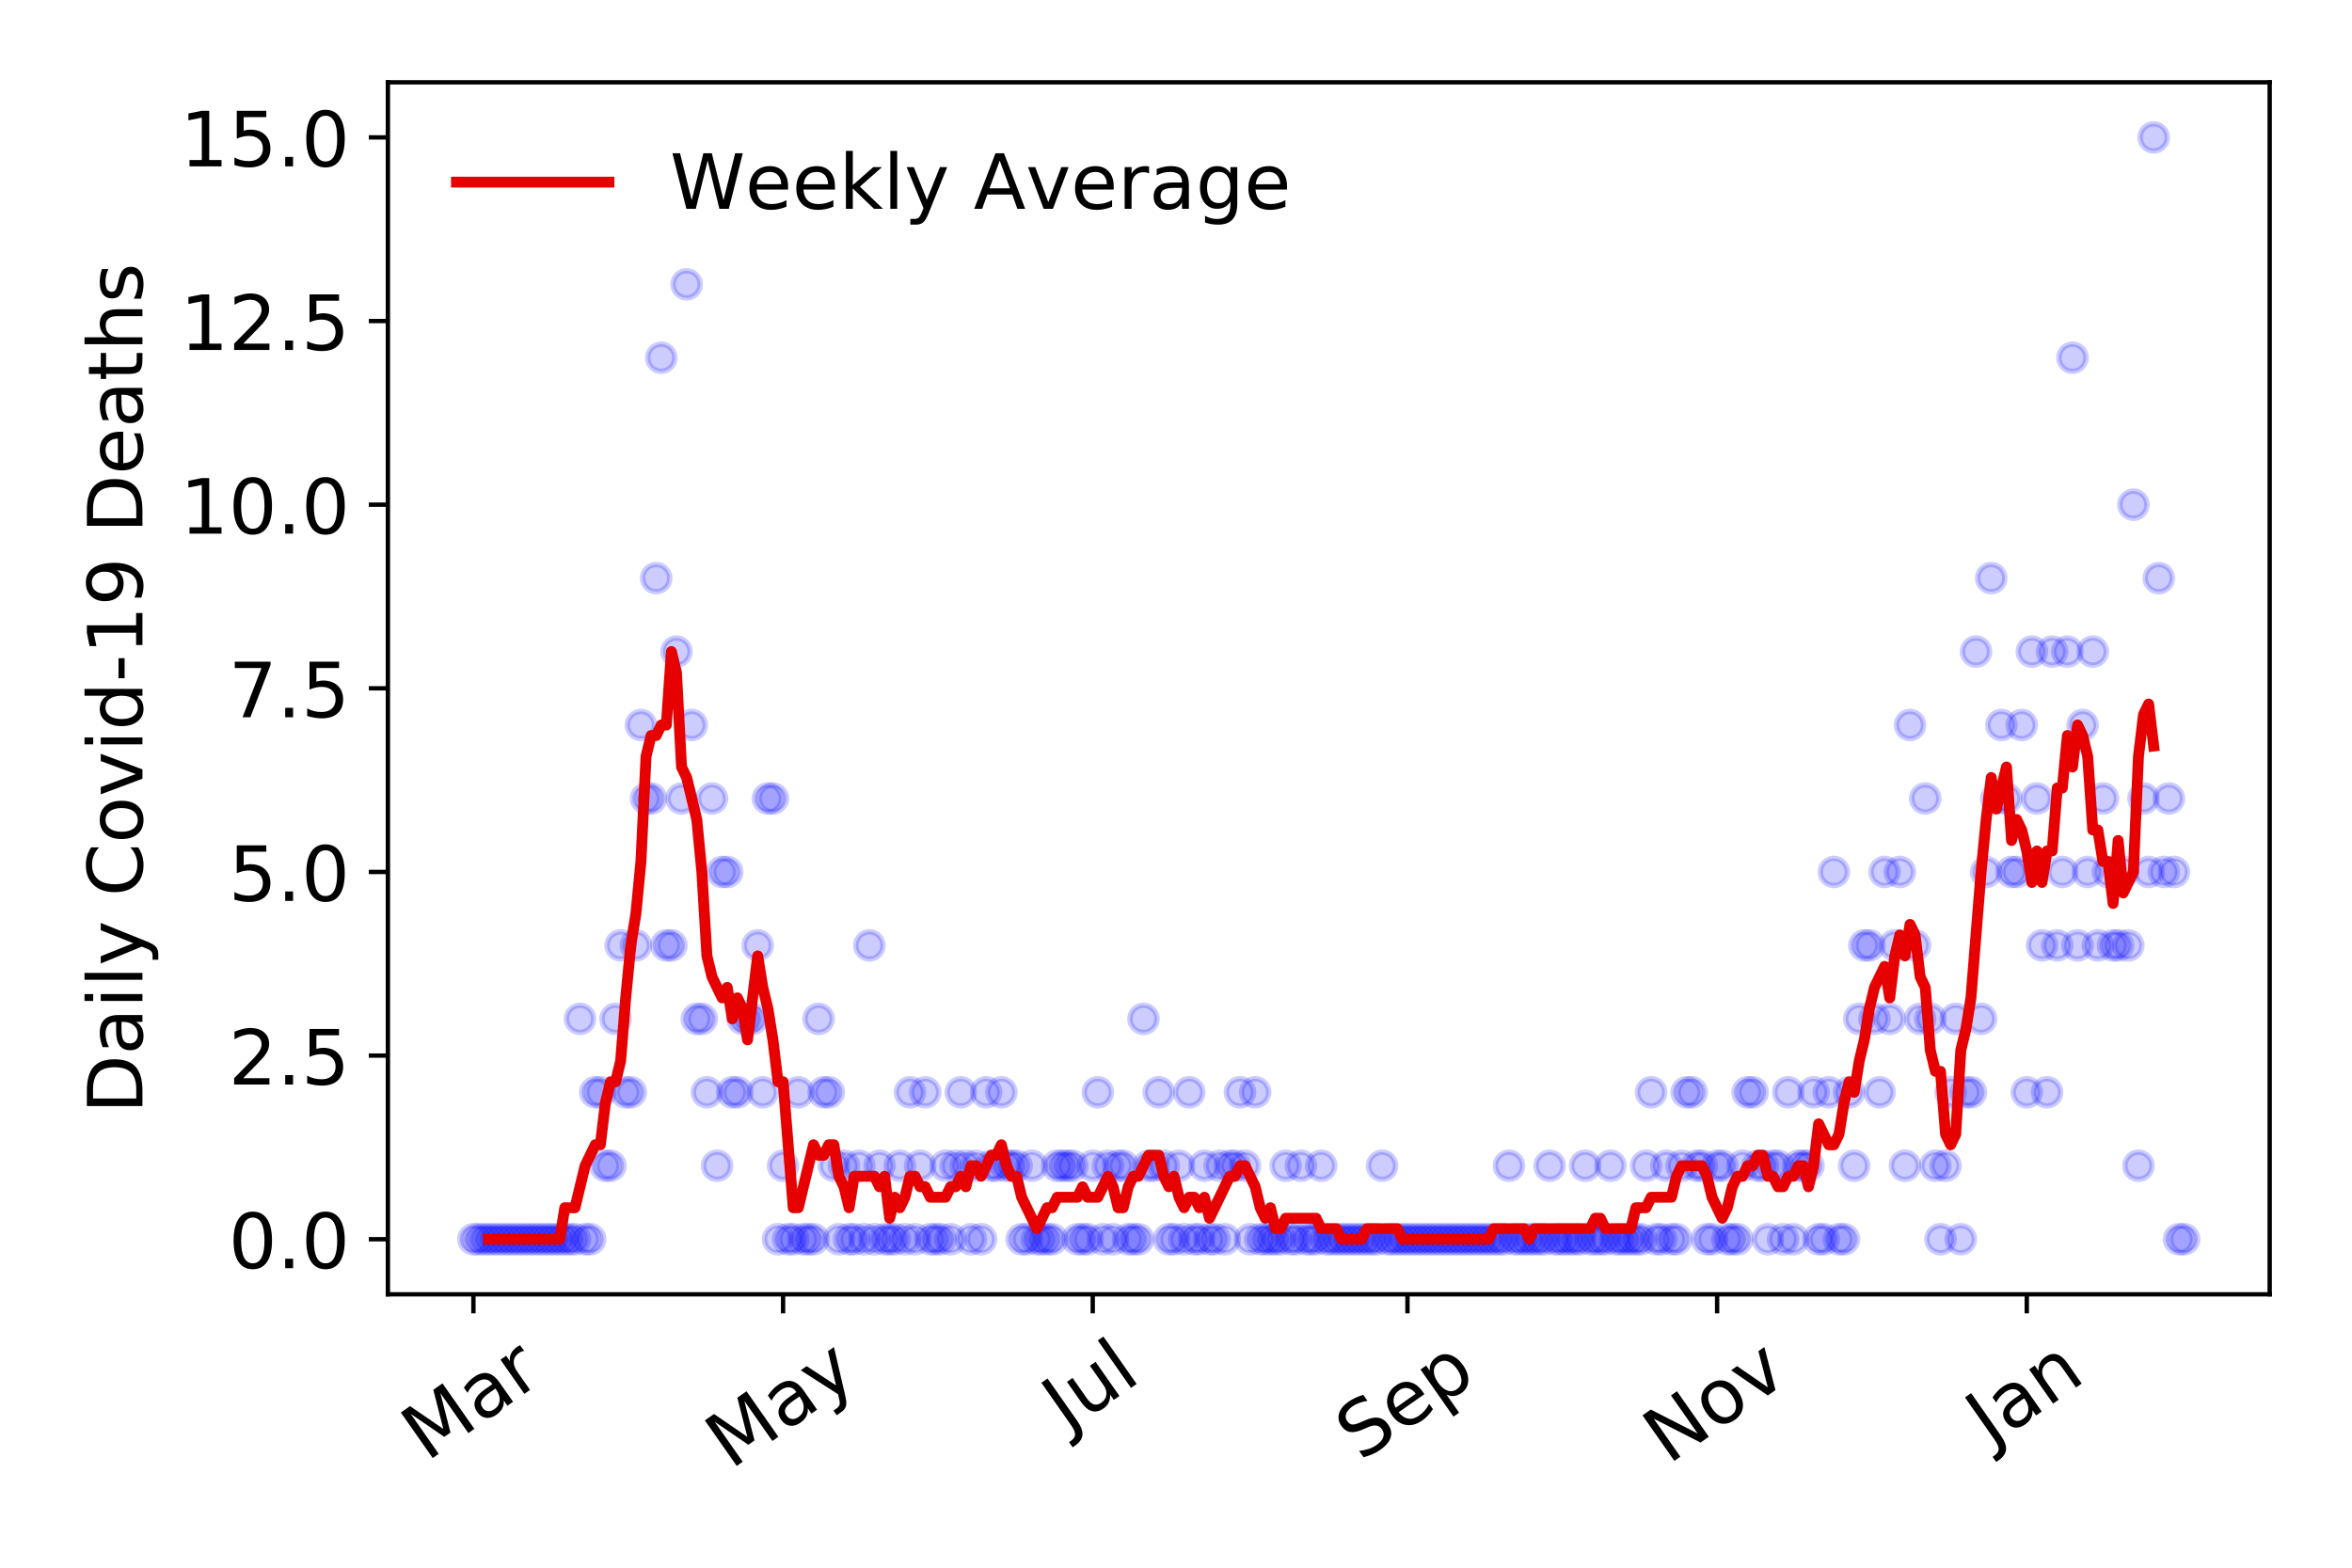 <?xml version="1.0" encoding="utf-8" standalone="no"?>
<!DOCTYPE svg PUBLIC "-//W3C//DTD SVG 1.1//EN"
  "http://www.w3.org/Graphics/SVG/1.1/DTD/svg11.dtd">
<!-- Created with matplotlib (https://matplotlib.org/) -->
<svg height="288pt" version="1.1" viewBox="0 0 432 288" width="432pt" xmlns="http://www.w3.org/2000/svg" xmlns:xlink="http://www.w3.org/1999/xlink">
 <defs>
  <style type="text/css">
*{stroke-linecap:butt;stroke-linejoin:round;}
  </style>
 </defs>
 <g id="figure_1">
  <g id="patch_1">
   <path d="M 0 288 
L 432 288 
L 432 0 
L 0 0 
z
" style="fill:#ffffff;"/>
  </g>
  <g id="axes_1">
   <g id="patch_2">
    <path d="M 71.245 237.778 
L 416.88 237.778 
L 416.88 15.12 
L 71.245 15.12 
z
" style="fill:#ffffff;"/>
   </g>
   <g id="matplotlib.axis_1">
    <g id="xtick_1">
     <g id="line2d_1">
      <defs>
       <path d="M 0 0 
L 0 3.5 
" id="mb170b805a5" style="stroke:#000000;stroke-width:0.8;"/>
      </defs>
      <g>
       <use style="stroke:#000000;stroke-width:0.8;" x="86.956" xlink:href="#mb170b805a5" y="237.778"/>
      </g>
     </g>
     <g id="text_1">
      <!-- Mar -->
      <defs>
       <path d="M 9.812 72.906 
L 24.516 72.906 
L 43.109 23.297 
L 61.812 72.906 
L 76.516 72.906 
L 76.516 0 
L 66.891 0 
L 66.891 64.016 
L 48.094 14.016 
L 38.188 14.016 
L 19.391 64.016 
L 19.391 0 
L 9.812 0 
z
" id="DejaVuSans-77"/>
       <path d="M 34.281 27.484 
Q 23.391 27.484 19.188 25 
Q 14.984 22.516 14.984 16.5 
Q 14.984 11.719 18.141 8.906 
Q 21.297 6.109 26.703 6.109 
Q 34.188 6.109 38.703 11.406 
Q 43.219 16.703 43.219 25.484 
L 43.219 27.484 
z
M 52.203 31.203 
L 52.203 0 
L 43.219 0 
L 43.219 8.297 
Q 40.141 3.328 35.547 0.953 
Q 30.953 -1.422 24.312 -1.422 
Q 15.922 -1.422 10.953 3.297 
Q 6 8.016 6 15.922 
Q 6 25.141 12.172 29.828 
Q 18.359 34.516 30.609 34.516 
L 43.219 34.516 
L 43.219 35.406 
Q 43.219 41.609 39.141 45 
Q 35.062 48.391 27.688 48.391 
Q 23 48.391 18.547 47.266 
Q 14.109 46.141 10.016 43.891 
L 10.016 52.203 
Q 14.938 54.109 19.578 55.047 
Q 24.219 56 28.609 56 
Q 40.484 56 46.344 49.844 
Q 52.203 43.703 52.203 31.203 
z
" id="DejaVuSans-97"/>
       <path d="M 41.109 46.297 
Q 39.594 47.172 37.812 47.578 
Q 36.031 48 33.891 48 
Q 26.266 48 22.188 43.047 
Q 18.109 38.094 18.109 28.812 
L 18.109 0 
L 9.078 0 
L 9.078 54.688 
L 18.109 54.688 
L 18.109 46.188 
Q 20.953 51.172 25.484 53.578 
Q 30.031 56 36.531 56 
Q 37.453 56 38.578 55.875 
Q 39.703 55.766 41.062 55.516 
z
" id="DejaVuSans-114"/>
      </defs>
      <g transform="translate(78.353 268.643)rotate(-35)scale(0.14 -0.14)">
       <use xlink:href="#DejaVuSans-77"/>
       <use x="86.279" xlink:href="#DejaVuSans-97"/>
       <use x="147.559" xlink:href="#DejaVuSans-114"/>
      </g>
     </g>
    </g>
    <g id="xtick_2">
     <g id="line2d_2">
      <g>
       <use style="stroke:#000000;stroke-width:0.8;" x="143.831" xlink:href="#mb170b805a5" y="237.778"/>
      </g>
     </g>
     <g id="text_2">
      <!-- May -->
      <defs>
       <path d="M 32.172 -5.078 
Q 28.375 -14.844 24.75 -17.812 
Q 21.141 -20.797 15.094 -20.797 
L 7.906 -20.797 
L 7.906 -13.281 
L 13.188 -13.281 
Q 16.891 -13.281 18.938 -11.516 
Q 21 -9.766 23.484 -3.219 
L 25.094 0.875 
L 2.984 54.688 
L 12.5 54.688 
L 29.594 11.922 
L 46.688 54.688 
L 56.203 54.688 
z
" id="DejaVuSans-121"/>
      </defs>
      <g transform="translate(134.192 270.094)rotate(-35)scale(0.14 -0.14)">
       <use xlink:href="#DejaVuSans-77"/>
       <use x="86.279" xlink:href="#DejaVuSans-97"/>
       <use x="147.559" xlink:href="#DejaVuSans-121"/>
      </g>
     </g>
    </g>
    <g id="xtick_3">
     <g id="line2d_3">
      <g>
       <use style="stroke:#000000;stroke-width:0.8;" x="200.707" xlink:href="#mb170b805a5" y="237.778"/>
      </g>
     </g>
     <g id="text_3">
      <!-- Jul -->
      <defs>
       <path d="M 9.812 72.906 
L 19.672 72.906 
L 19.672 5.078 
Q 19.672 -8.109 14.672 -14.062 
Q 9.672 -20.016 -1.422 -20.016 
L -5.172 -20.016 
L -5.172 -11.719 
L -2.094 -11.719 
Q 4.438 -11.719 7.125 -8.047 
Q 9.812 -4.391 9.812 5.078 
z
" id="DejaVuSans-74"/>
       <path d="M 8.5 21.578 
L 8.5 54.688 
L 17.484 54.688 
L 17.484 21.922 
Q 17.484 14.156 20.5 10.266 
Q 23.531 6.391 29.594 6.391 
Q 36.859 6.391 41.078 11.031 
Q 45.312 15.672 45.312 23.688 
L 45.312 54.688 
L 54.297 54.688 
L 54.297 0 
L 45.312 0 
L 45.312 8.406 
Q 42.047 3.422 37.719 1 
Q 33.406 -1.422 27.688 -1.422 
Q 18.266 -1.422 13.375 4.438 
Q 8.5 10.297 8.5 21.578 
z
M 31.109 56 
z
" id="DejaVuSans-117"/>
       <path d="M 9.422 75.984 
L 18.406 75.984 
L 18.406 0 
L 9.422 0 
z
" id="DejaVuSans-108"/>
      </defs>
      <g transform="translate(196.004 263.181)rotate(-35)scale(0.14 -0.14)">
       <use xlink:href="#DejaVuSans-74"/>
       <use x="29.492" xlink:href="#DejaVuSans-117"/>
       <use x="92.871" xlink:href="#DejaVuSans-108"/>
      </g>
     </g>
    </g>
    <g id="xtick_4">
     <g id="line2d_4">
      <g>
       <use style="stroke:#000000;stroke-width:0.8;" x="258.514" xlink:href="#mb170b805a5" y="237.778"/>
      </g>
     </g>
     <g id="text_4">
      <!-- Sep -->
      <defs>
       <path d="M 53.516 70.516 
L 53.516 60.891 
Q 47.906 63.578 42.922 64.891 
Q 37.938 66.219 33.297 66.219 
Q 25.25 66.219 20.875 63.094 
Q 16.5 59.969 16.5 54.203 
Q 16.5 49.359 19.406 46.891 
Q 22.312 44.438 30.422 42.922 
L 36.375 41.703 
Q 47.406 39.594 52.656 34.297 
Q 57.906 29 57.906 20.125 
Q 57.906 9.516 50.797 4.047 
Q 43.703 -1.422 29.984 -1.422 
Q 24.812 -1.422 18.969 -0.25 
Q 13.141 0.922 6.891 3.219 
L 6.891 13.375 
Q 12.891 10.016 18.656 8.297 
Q 24.422 6.594 29.984 6.594 
Q 38.422 6.594 43.016 9.906 
Q 47.609 13.234 47.609 19.391 
Q 47.609 24.75 44.312 27.781 
Q 41.016 30.812 33.5 32.328 
L 27.484 33.5 
Q 16.453 35.688 11.516 40.375 
Q 6.594 45.062 6.594 53.422 
Q 6.594 63.094 13.406 68.656 
Q 20.219 74.219 32.172 74.219 
Q 37.312 74.219 42.625 73.281 
Q 47.953 72.359 53.516 70.516 
z
" id="DejaVuSans-83"/>
       <path d="M 56.203 29.594 
L 56.203 25.203 
L 14.891 25.203 
Q 15.484 15.922 20.484 11.062 
Q 25.484 6.203 34.422 6.203 
Q 39.594 6.203 44.453 7.469 
Q 49.312 8.734 54.109 11.281 
L 54.109 2.781 
Q 49.266 0.734 44.188 -0.344 
Q 39.109 -1.422 33.891 -1.422 
Q 20.797 -1.422 13.156 6.188 
Q 5.516 13.812 5.516 26.812 
Q 5.516 40.234 12.766 48.109 
Q 20.016 56 32.328 56 
Q 43.359 56 49.781 48.891 
Q 56.203 41.797 56.203 29.594 
z
M 47.219 32.234 
Q 47.125 39.594 43.094 43.984 
Q 39.062 48.391 32.422 48.391 
Q 24.906 48.391 20.391 44.141 
Q 15.875 39.891 15.188 32.172 
z
" id="DejaVuSans-101"/>
       <path d="M 18.109 8.203 
L 18.109 -20.797 
L 9.078 -20.797 
L 9.078 54.688 
L 18.109 54.688 
L 18.109 46.391 
Q 20.953 51.266 25.266 53.625 
Q 29.594 56 35.594 56 
Q 45.562 56 51.781 48.094 
Q 58.016 40.188 58.016 27.297 
Q 58.016 14.406 51.781 6.484 
Q 45.562 -1.422 35.594 -1.422 
Q 29.594 -1.422 25.266 0.953 
Q 20.953 3.328 18.109 8.203 
z
M 48.688 27.297 
Q 48.688 37.203 44.609 42.844 
Q 40.531 48.484 33.406 48.484 
Q 26.266 48.484 22.188 42.844 
Q 18.109 37.203 18.109 27.297 
Q 18.109 17.391 22.188 11.75 
Q 26.266 6.109 33.406 6.109 
Q 40.531 6.109 44.609 11.75 
Q 48.688 17.391 48.688 27.297 
z
" id="DejaVuSans-112"/>
      </defs>
      <g transform="translate(249.922 268.629)rotate(-35)scale(0.14 -0.14)">
       <use xlink:href="#DejaVuSans-83"/>
       <use x="63.477" xlink:href="#DejaVuSans-101"/>
       <use x="125" xlink:href="#DejaVuSans-112"/>
      </g>
     </g>
    </g>
    <g id="xtick_5">
     <g id="line2d_5">
      <g>
       <use style="stroke:#000000;stroke-width:0.8;" x="315.39" xlink:href="#mb170b805a5" y="237.778"/>
      </g>
     </g>
     <g id="text_5">
      <!-- Nov -->
      <defs>
       <path d="M 9.812 72.906 
L 23.094 72.906 
L 55.422 11.922 
L 55.422 72.906 
L 64.984 72.906 
L 64.984 0 
L 51.703 0 
L 19.391 60.984 
L 19.391 0 
L 9.812 0 
z
" id="DejaVuSans-78"/>
       <path d="M 30.609 48.391 
Q 23.391 48.391 19.188 42.75 
Q 14.984 37.109 14.984 27.297 
Q 14.984 17.484 19.156 11.844 
Q 23.344 6.203 30.609 6.203 
Q 37.797 6.203 41.984 11.859 
Q 46.188 17.531 46.188 27.297 
Q 46.188 37.016 41.984 42.703 
Q 37.797 48.391 30.609 48.391 
z
M 30.609 56 
Q 42.328 56 49.016 48.375 
Q 55.719 40.766 55.719 27.297 
Q 55.719 13.875 49.016 6.219 
Q 42.328 -1.422 30.609 -1.422 
Q 18.844 -1.422 12.172 6.219 
Q 5.516 13.875 5.516 27.297 
Q 5.516 40.766 12.172 48.375 
Q 18.844 56 30.609 56 
z
" id="DejaVuSans-111"/>
       <path d="M 2.984 54.688 
L 12.5 54.688 
L 29.594 8.797 
L 46.688 54.688 
L 56.203 54.688 
L 35.688 0 
L 23.484 0 
z
" id="DejaVuSans-118"/>
      </defs>
      <g transform="translate(306.414 269.166)rotate(-35)scale(0.14 -0.14)">
       <use xlink:href="#DejaVuSans-78"/>
       <use x="74.805" xlink:href="#DejaVuSans-111"/>
       <use x="135.986" xlink:href="#DejaVuSans-118"/>
      </g>
     </g>
    </g>
    <g id="xtick_6">
     <g id="line2d_6">
      <g>
       <use style="stroke:#000000;stroke-width:0.8;" x="372.265" xlink:href="#mb170b805a5" y="237.778"/>
      </g>
     </g>
     <g id="text_6">
      <!-- Jan -->
      <defs>
       <path d="M 54.891 33.016 
L 54.891 0 
L 45.906 0 
L 45.906 32.719 
Q 45.906 40.484 42.875 44.328 
Q 39.844 48.188 33.797 48.188 
Q 26.516 48.188 22.312 43.547 
Q 18.109 38.922 18.109 30.906 
L 18.109 0 
L 9.078 0 
L 9.078 54.688 
L 18.109 54.688 
L 18.109 46.188 
Q 21.344 51.125 25.703 53.562 
Q 30.078 56 35.797 56 
Q 45.219 56 50.047 50.172 
Q 54.891 44.344 54.891 33.016 
z
" id="DejaVuSans-110"/>
      </defs>
      <g transform="translate(365.642 265.871)rotate(-35)scale(0.14 -0.14)">
       <use xlink:href="#DejaVuSans-74"/>
       <use x="29.492" xlink:href="#DejaVuSans-97"/>
       <use x="90.771" xlink:href="#DejaVuSans-110"/>
      </g>
     </g>
    </g>
   </g>
   <g id="matplotlib.axis_2">
    <g id="ytick_1">
     <g id="line2d_7">
      <defs>
       <path d="M 0 0 
L -3.5 0 
" id="mc7a652f1a8" style="stroke:#000000;stroke-width:0.8;"/>
      </defs>
      <g>
       <use style="stroke:#000000;stroke-width:0.8;" x="71.245" xlink:href="#mc7a652f1a8" y="227.657"/>
      </g>
     </g>
     <g id="text_7">
      <!-- 0.0 -->
      <defs>
       <path d="M 31.781 66.406 
Q 24.172 66.406 20.328 58.906 
Q 16.5 51.422 16.5 36.375 
Q 16.5 21.391 20.328 13.891 
Q 24.172 6.391 31.781 6.391 
Q 39.453 6.391 43.281 13.891 
Q 47.125 21.391 47.125 36.375 
Q 47.125 51.422 43.281 58.906 
Q 39.453 66.406 31.781 66.406 
z
M 31.781 74.219 
Q 44.047 74.219 50.516 64.516 
Q 56.984 54.828 56.984 36.375 
Q 56.984 17.969 50.516 8.266 
Q 44.047 -1.422 31.781 -1.422 
Q 19.531 -1.422 13.062 8.266 
Q 6.594 17.969 6.594 36.375 
Q 6.594 54.828 13.062 64.516 
Q 19.531 74.219 31.781 74.219 
z
" id="DejaVuSans-48"/>
       <path d="M 10.688 12.406 
L 21 12.406 
L 21 0 
L 10.688 0 
z
" id="DejaVuSans-46"/>
      </defs>
      <g transform="translate(41.981 232.976)scale(0.14 -0.14)">
       <use xlink:href="#DejaVuSans-48"/>
       <use x="63.623" xlink:href="#DejaVuSans-46"/>
       <use x="95.41" xlink:href="#DejaVuSans-48"/>
      </g>
     </g>
    </g>
    <g id="ytick_2">
     <g id="line2d_8">
      <g>
       <use style="stroke:#000000;stroke-width:0.8;" x="71.245" xlink:href="#mc7a652f1a8" y="193.921"/>
      </g>
     </g>
     <g id="text_8">
      <!-- 2.5 -->
      <defs>
       <path d="M 19.188 8.297 
L 53.609 8.297 
L 53.609 0 
L 7.328 0 
L 7.328 8.297 
Q 12.938 14.109 22.625 23.891 
Q 32.328 33.688 34.812 36.531 
Q 39.547 41.844 41.422 45.531 
Q 43.312 49.219 43.312 52.781 
Q 43.312 58.594 39.234 62.25 
Q 35.156 65.922 28.609 65.922 
Q 23.969 65.922 18.812 64.312 
Q 13.672 62.703 7.812 59.422 
L 7.812 69.391 
Q 13.766 71.781 18.938 73 
Q 24.125 74.219 28.422 74.219 
Q 39.75 74.219 46.484 68.547 
Q 53.219 62.891 53.219 53.422 
Q 53.219 48.922 51.531 44.891 
Q 49.859 40.875 45.406 35.406 
Q 44.188 33.984 37.641 27.219 
Q 31.109 20.453 19.188 8.297 
z
" id="DejaVuSans-50"/>
       <path d="M 10.797 72.906 
L 49.516 72.906 
L 49.516 64.594 
L 19.828 64.594 
L 19.828 46.734 
Q 21.969 47.469 24.109 47.828 
Q 26.266 48.188 28.422 48.188 
Q 40.625 48.188 47.75 41.5 
Q 54.891 34.812 54.891 23.391 
Q 54.891 11.625 47.562 5.094 
Q 40.234 -1.422 26.906 -1.422 
Q 22.312 -1.422 17.547 -0.641 
Q 12.797 0.141 7.719 1.703 
L 7.719 11.625 
Q 12.109 9.234 16.797 8.062 
Q 21.484 6.891 26.703 6.891 
Q 35.156 6.891 40.078 11.328 
Q 45.016 15.766 45.016 23.391 
Q 45.016 31 40.078 35.438 
Q 35.156 39.891 26.703 39.891 
Q 22.75 39.891 18.812 39.016 
Q 14.891 38.141 10.797 36.281 
z
" id="DejaVuSans-53"/>
      </defs>
      <g transform="translate(41.981 199.24)scale(0.14 -0.14)">
       <use xlink:href="#DejaVuSans-50"/>
       <use x="63.623" xlink:href="#DejaVuSans-46"/>
       <use x="95.41" xlink:href="#DejaVuSans-53"/>
      </g>
     </g>
    </g>
    <g id="ytick_3">
     <g id="line2d_9">
      <g>
       <use style="stroke:#000000;stroke-width:0.8;" x="71.245" xlink:href="#mc7a652f1a8" y="160.185"/>
      </g>
     </g>
     <g id="text_9">
      <!-- 5.0 -->
      <g transform="translate(41.981 165.504)scale(0.14 -0.14)">
       <use xlink:href="#DejaVuSans-53"/>
       <use x="63.623" xlink:href="#DejaVuSans-46"/>
       <use x="95.41" xlink:href="#DejaVuSans-48"/>
      </g>
     </g>
    </g>
    <g id="ytick_4">
     <g id="line2d_10">
      <g>
       <use style="stroke:#000000;stroke-width:0.8;" x="71.245" xlink:href="#mc7a652f1a8" y="126.449"/>
      </g>
     </g>
     <g id="text_10">
      <!-- 7.5 -->
      <defs>
       <path d="M 8.203 72.906 
L 55.078 72.906 
L 55.078 68.703 
L 28.609 0 
L 18.312 0 
L 43.219 64.594 
L 8.203 64.594 
z
" id="DejaVuSans-55"/>
      </defs>
      <g transform="translate(41.981 131.768)scale(0.14 -0.14)">
       <use xlink:href="#DejaVuSans-55"/>
       <use x="63.623" xlink:href="#DejaVuSans-46"/>
       <use x="95.41" xlink:href="#DejaVuSans-53"/>
      </g>
     </g>
    </g>
    <g id="ytick_5">
     <g id="line2d_11">
      <g>
       <use style="stroke:#000000;stroke-width:0.8;" x="71.245" xlink:href="#mc7a652f1a8" y="92.713"/>
      </g>
     </g>
     <g id="text_11">
      <!-- 10.0 -->
      <defs>
       <path d="M 12.406 8.297 
L 28.516 8.297 
L 28.516 63.922 
L 10.984 60.406 
L 10.984 69.391 
L 28.422 72.906 
L 38.281 72.906 
L 38.281 8.297 
L 54.391 8.297 
L 54.391 0 
L 12.406 0 
z
" id="DejaVuSans-49"/>
      </defs>
      <g transform="translate(33.073 98.032)scale(0.14 -0.14)">
       <use xlink:href="#DejaVuSans-49"/>
       <use x="63.623" xlink:href="#DejaVuSans-48"/>
       <use x="127.246" xlink:href="#DejaVuSans-46"/>
       <use x="159.033" xlink:href="#DejaVuSans-48"/>
      </g>
     </g>
    </g>
    <g id="ytick_6">
     <g id="line2d_12">
      <g>
       <use style="stroke:#000000;stroke-width:0.8;" x="71.245" xlink:href="#mc7a652f1a8" y="58.977"/>
      </g>
     </g>
     <g id="text_12">
      <!-- 12.5 -->
      <g transform="translate(33.073 64.296)scale(0.14 -0.14)">
       <use xlink:href="#DejaVuSans-49"/>
       <use x="63.623" xlink:href="#DejaVuSans-50"/>
       <use x="127.246" xlink:href="#DejaVuSans-46"/>
       <use x="159.033" xlink:href="#DejaVuSans-53"/>
      </g>
     </g>
    </g>
    <g id="ytick_7">
     <g id="line2d_13">
      <g>
       <use style="stroke:#000000;stroke-width:0.8;" x="71.245" xlink:href="#mc7a652f1a8" y="25.241"/>
      </g>
     </g>
     <g id="text_13">
      <!-- 15.0 -->
      <g transform="translate(33.073 30.56)scale(0.14 -0.14)">
       <use xlink:href="#DejaVuSans-49"/>
       <use x="63.623" xlink:href="#DejaVuSans-53"/>
       <use x="127.246" xlink:href="#DejaVuSans-46"/>
       <use x="159.033" xlink:href="#DejaVuSans-48"/>
      </g>
     </g>
    </g>
    <g id="text_14">
     <!-- Daily Covid-19 Deaths -->
     <defs>
      <path d="M 19.672 64.797 
L 19.672 8.109 
L 31.594 8.109 
Q 46.688 8.109 53.688 14.938 
Q 60.688 21.781 60.688 36.531 
Q 60.688 51.172 53.688 57.984 
Q 46.688 64.797 31.594 64.797 
z
M 9.812 72.906 
L 30.078 72.906 
Q 51.266 72.906 61.172 64.094 
Q 71.094 55.281 71.094 36.531 
Q 71.094 17.672 61.125 8.828 
Q 51.172 0 30.078 0 
L 9.812 0 
z
" id="DejaVuSans-68"/>
      <path d="M 9.422 54.688 
L 18.406 54.688 
L 18.406 0 
L 9.422 0 
z
M 9.422 75.984 
L 18.406 75.984 
L 18.406 64.594 
L 9.422 64.594 
z
" id="DejaVuSans-105"/>
      <path id="DejaVuSans-32"/>
      <path d="M 64.406 67.281 
L 64.406 56.891 
Q 59.422 61.531 53.781 63.812 
Q 48.141 66.109 41.797 66.109 
Q 29.297 66.109 22.656 58.469 
Q 16.016 50.828 16.016 36.375 
Q 16.016 21.969 22.656 14.328 
Q 29.297 6.688 41.797 6.688 
Q 48.141 6.688 53.781 8.984 
Q 59.422 11.281 64.406 15.922 
L 64.406 5.609 
Q 59.234 2.094 53.438 0.328 
Q 47.656 -1.422 41.219 -1.422 
Q 24.656 -1.422 15.125 8.703 
Q 5.609 18.844 5.609 36.375 
Q 5.609 53.953 15.125 64.078 
Q 24.656 74.219 41.219 74.219 
Q 47.75 74.219 53.531 72.484 
Q 59.328 70.75 64.406 67.281 
z
" id="DejaVuSans-67"/>
      <path d="M 45.406 46.391 
L 45.406 75.984 
L 54.391 75.984 
L 54.391 0 
L 45.406 0 
L 45.406 8.203 
Q 42.578 3.328 38.25 0.953 
Q 33.938 -1.422 27.875 -1.422 
Q 17.969 -1.422 11.734 6.484 
Q 5.516 14.406 5.516 27.297 
Q 5.516 40.188 11.734 48.094 
Q 17.969 56 27.875 56 
Q 33.938 56 38.25 53.625 
Q 42.578 51.266 45.406 46.391 
z
M 14.797 27.297 
Q 14.797 17.391 18.875 11.75 
Q 22.953 6.109 30.078 6.109 
Q 37.203 6.109 41.297 11.75 
Q 45.406 17.391 45.406 27.297 
Q 45.406 37.203 41.297 42.844 
Q 37.203 48.484 30.078 48.484 
Q 22.953 48.484 18.875 42.844 
Q 14.797 37.203 14.797 27.297 
z
" id="DejaVuSans-100"/>
      <path d="M 4.891 31.391 
L 31.203 31.391 
L 31.203 23.391 
L 4.891 23.391 
z
" id="DejaVuSans-45"/>
      <path d="M 10.984 1.516 
L 10.984 10.5 
Q 14.703 8.734 18.5 7.812 
Q 22.312 6.891 25.984 6.891 
Q 35.75 6.891 40.891 13.453 
Q 46.047 20.016 46.781 33.406 
Q 43.953 29.203 39.594 26.953 
Q 35.25 24.703 29.984 24.703 
Q 19.047 24.703 12.672 31.312 
Q 6.297 37.938 6.297 49.422 
Q 6.297 60.641 12.938 67.422 
Q 19.578 74.219 30.609 74.219 
Q 43.266 74.219 49.922 64.516 
Q 56.594 54.828 56.594 36.375 
Q 56.594 19.141 48.406 8.859 
Q 40.234 -1.422 26.422 -1.422 
Q 22.703 -1.422 18.891 -0.688 
Q 15.094 0.047 10.984 1.516 
z
M 30.609 32.422 
Q 37.25 32.422 41.125 36.953 
Q 45.016 41.5 45.016 49.422 
Q 45.016 57.281 41.125 61.844 
Q 37.25 66.406 30.609 66.406 
Q 23.969 66.406 20.094 61.844 
Q 16.219 57.281 16.219 49.422 
Q 16.219 41.5 20.094 36.953 
Q 23.969 32.422 30.609 32.422 
z
" id="DejaVuSans-57"/>
      <path d="M 18.312 70.219 
L 18.312 54.688 
L 36.812 54.688 
L 36.812 47.703 
L 18.312 47.703 
L 18.312 18.016 
Q 18.312 11.328 20.141 9.422 
Q 21.969 7.516 27.594 7.516 
L 36.812 7.516 
L 36.812 0 
L 27.594 0 
Q 17.188 0 13.234 3.875 
Q 9.281 7.766 9.281 18.016 
L 9.281 47.703 
L 2.688 47.703 
L 2.688 54.688 
L 9.281 54.688 
L 9.281 70.219 
z
" id="DejaVuSans-116"/>
      <path d="M 54.891 33.016 
L 54.891 0 
L 45.906 0 
L 45.906 32.719 
Q 45.906 40.484 42.875 44.328 
Q 39.844 48.188 33.797 48.188 
Q 26.516 48.188 22.312 43.547 
Q 18.109 38.922 18.109 30.906 
L 18.109 0 
L 9.078 0 
L 9.078 75.984 
L 18.109 75.984 
L 18.109 46.188 
Q 21.344 51.125 25.703 53.562 
Q 30.078 56 35.797 56 
Q 45.219 56 50.047 50.172 
Q 54.891 44.344 54.891 33.016 
z
" id="DejaVuSans-104"/>
      <path d="M 44.281 53.078 
L 44.281 44.578 
Q 40.484 46.531 36.375 47.5 
Q 32.281 48.484 27.875 48.484 
Q 21.188 48.484 17.844 46.438 
Q 14.5 44.391 14.5 40.281 
Q 14.5 37.156 16.891 35.375 
Q 19.281 33.594 26.516 31.984 
L 29.594 31.297 
Q 39.156 29.25 43.188 25.516 
Q 47.219 21.781 47.219 15.094 
Q 47.219 7.469 41.188 3.016 
Q 35.156 -1.422 24.609 -1.422 
Q 20.219 -1.422 15.453 -0.562 
Q 10.688 0.297 5.422 2 
L 5.422 11.281 
Q 10.406 8.688 15.234 7.391 
Q 20.062 6.109 24.812 6.109 
Q 31.156 6.109 34.562 8.281 
Q 37.984 10.453 37.984 14.406 
Q 37.984 18.062 35.516 20.016 
Q 33.062 21.969 24.703 23.781 
L 21.578 24.516 
Q 13.234 26.266 9.516 29.906 
Q 5.812 33.547 5.812 39.891 
Q 5.812 47.609 11.281 51.797 
Q 16.75 56 26.812 56 
Q 31.781 56 36.172 55.266 
Q 40.578 54.547 44.281 53.078 
z
" id="DejaVuSans-115"/>
     </defs>
     <g transform="translate(26.162 204.56)rotate(-90)scale(0.14 -0.14)">
      <use xlink:href="#DejaVuSans-68"/>
      <use x="77.002" xlink:href="#DejaVuSans-97"/>
      <use x="138.281" xlink:href="#DejaVuSans-105"/>
      <use x="166.064" xlink:href="#DejaVuSans-108"/>
      <use x="193.848" xlink:href="#DejaVuSans-121"/>
      <use x="253.027" xlink:href="#DejaVuSans-32"/>
      <use x="284.814" xlink:href="#DejaVuSans-67"/>
      <use x="354.639" xlink:href="#DejaVuSans-111"/>
      <use x="415.82" xlink:href="#DejaVuSans-118"/>
      <use x="475" xlink:href="#DejaVuSans-105"/>
      <use x="502.783" xlink:href="#DejaVuSans-100"/>
      <use x="566.26" xlink:href="#DejaVuSans-45"/>
      <use x="602.344" xlink:href="#DejaVuSans-49"/>
      <use x="665.967" xlink:href="#DejaVuSans-57"/>
      <use x="729.59" xlink:href="#DejaVuSans-32"/>
      <use x="761.377" xlink:href="#DejaVuSans-68"/>
      <use x="838.379" xlink:href="#DejaVuSans-101"/>
      <use x="899.902" xlink:href="#DejaVuSans-97"/>
      <use x="961.182" xlink:href="#DejaVuSans-116"/>
      <use x="1000.391" xlink:href="#DejaVuSans-104"/>
      <use x="1063.77" xlink:href="#DejaVuSans-115"/>
     </g>
    </g>
   </g>
   <g id="line2d_14">
    <defs>
     <path d="M 0 2.5 
C 0.663 2.5 1.299 2.237 1.768 1.768 
C 2.237 1.299 2.5 0.663 2.5 0 
C 2.5 -0.663 2.237 -1.299 1.768 -1.768 
C 1.299 -2.237 0.663 -2.5 0 -2.5 
C -0.663 -2.5 -1.299 -2.237 -1.768 -1.768 
C -2.237 -1.299 -2.5 -0.663 -2.5 0 
C -2.5 0.663 -2.237 1.299 -1.768 1.768 
C -1.299 2.237 -0.663 2.5 0 2.5 
z
" id="mc2edc35a57" style="stroke:#0000ff;stroke-opacity:0.2;"/>
    </defs>
    <g clip-path="url(#p992bb3051d)">
     <use style="fill:#0000ff;fill-opacity:0.2;stroke:#0000ff;stroke-opacity:0.2;" x="86.956" xlink:href="#mc2edc35a57" y="227.657"/>
     <use style="fill:#0000ff;fill-opacity:0.2;stroke:#0000ff;stroke-opacity:0.2;" x="87.888" xlink:href="#mc2edc35a57" y="227.657"/>
     <use style="fill:#0000ff;fill-opacity:0.2;stroke:#0000ff;stroke-opacity:0.2;" x="88.82" xlink:href="#mc2edc35a57" y="227.657"/>
     <use style="fill:#0000ff;fill-opacity:0.2;stroke:#0000ff;stroke-opacity:0.2;" x="89.753" xlink:href="#mc2edc35a57" y="227.657"/>
     <use style="fill:#0000ff;fill-opacity:0.2;stroke:#0000ff;stroke-opacity:0.2;" x="90.685" xlink:href="#mc2edc35a57" y="227.657"/>
     <use style="fill:#0000ff;fill-opacity:0.2;stroke:#0000ff;stroke-opacity:0.2;" x="91.618" xlink:href="#mc2edc35a57" y="227.657"/>
     <use style="fill:#0000ff;fill-opacity:0.2;stroke:#0000ff;stroke-opacity:0.2;" x="92.55" xlink:href="#mc2edc35a57" y="227.657"/>
     <use style="fill:#0000ff;fill-opacity:0.2;stroke:#0000ff;stroke-opacity:0.2;" x="93.482" xlink:href="#mc2edc35a57" y="227.657"/>
     <use style="fill:#0000ff;fill-opacity:0.2;stroke:#0000ff;stroke-opacity:0.2;" x="94.415" xlink:href="#mc2edc35a57" y="227.657"/>
     <use style="fill:#0000ff;fill-opacity:0.2;stroke:#0000ff;stroke-opacity:0.2;" x="95.347" xlink:href="#mc2edc35a57" y="227.657"/>
     <use style="fill:#0000ff;fill-opacity:0.2;stroke:#0000ff;stroke-opacity:0.2;" x="96.28" xlink:href="#mc2edc35a57" y="227.657"/>
     <use style="fill:#0000ff;fill-opacity:0.2;stroke:#0000ff;stroke-opacity:0.2;" x="97.212" xlink:href="#mc2edc35a57" y="227.657"/>
     <use style="fill:#0000ff;fill-opacity:0.2;stroke:#0000ff;stroke-opacity:0.2;" x="98.144" xlink:href="#mc2edc35a57" y="227.657"/>
     <use style="fill:#0000ff;fill-opacity:0.2;stroke:#0000ff;stroke-opacity:0.2;" x="99.077" xlink:href="#mc2edc35a57" y="227.657"/>
     <use style="fill:#0000ff;fill-opacity:0.2;stroke:#0000ff;stroke-opacity:0.2;" x="100.009" xlink:href="#mc2edc35a57" y="227.657"/>
     <use style="fill:#0000ff;fill-opacity:0.2;stroke:#0000ff;stroke-opacity:0.2;" x="100.941" xlink:href="#mc2edc35a57" y="227.657"/>
     <use style="fill:#0000ff;fill-opacity:0.2;stroke:#0000ff;stroke-opacity:0.2;" x="101.874" xlink:href="#mc2edc35a57" y="227.657"/>
     <use style="fill:#0000ff;fill-opacity:0.2;stroke:#0000ff;stroke-opacity:0.2;" x="102.806" xlink:href="#mc2edc35a57" y="227.657"/>
     <use style="fill:#0000ff;fill-opacity:0.2;stroke:#0000ff;stroke-opacity:0.2;" x="103.739" xlink:href="#mc2edc35a57" y="227.657"/>
     <use style="fill:#0000ff;fill-opacity:0.2;stroke:#0000ff;stroke-opacity:0.2;" x="104.671" xlink:href="#mc2edc35a57" y="227.657"/>
     <use style="fill:#0000ff;fill-opacity:0.2;stroke:#0000ff;stroke-opacity:0.2;" x="105.603" xlink:href="#mc2edc35a57" y="227.657"/>
     <use style="fill:#0000ff;fill-opacity:0.2;stroke:#0000ff;stroke-opacity:0.2;" x="106.536" xlink:href="#mc2edc35a57" y="187.174"/>
     <use style="fill:#0000ff;fill-opacity:0.2;stroke:#0000ff;stroke-opacity:0.2;" x="107.468" xlink:href="#mc2edc35a57" y="227.657"/>
     <use style="fill:#0000ff;fill-opacity:0.2;stroke:#0000ff;stroke-opacity:0.2;" x="108.401" xlink:href="#mc2edc35a57" y="227.657"/>
     <use style="fill:#0000ff;fill-opacity:0.2;stroke:#0000ff;stroke-opacity:0.2;" x="109.333" xlink:href="#mc2edc35a57" y="200.668"/>
     <use style="fill:#0000ff;fill-opacity:0.2;stroke:#0000ff;stroke-opacity:0.2;" x="110.265" xlink:href="#mc2edc35a57" y="200.668"/>
     <use style="fill:#0000ff;fill-opacity:0.2;stroke:#0000ff;stroke-opacity:0.2;" x="111.198" xlink:href="#mc2edc35a57" y="214.163"/>
     <use style="fill:#0000ff;fill-opacity:0.2;stroke:#0000ff;stroke-opacity:0.2;" x="112.13" xlink:href="#mc2edc35a57" y="214.163"/>
     <use style="fill:#0000ff;fill-opacity:0.2;stroke:#0000ff;stroke-opacity:0.2;" x="113.062" xlink:href="#mc2edc35a57" y="187.174"/>
     <use style="fill:#0000ff;fill-opacity:0.2;stroke:#0000ff;stroke-opacity:0.2;" x="113.995" xlink:href="#mc2edc35a57" y="173.68"/>
     <use style="fill:#0000ff;fill-opacity:0.2;stroke:#0000ff;stroke-opacity:0.2;" x="114.927" xlink:href="#mc2edc35a57" y="200.668"/>
     <use style="fill:#0000ff;fill-opacity:0.2;stroke:#0000ff;stroke-opacity:0.2;" x="115.86" xlink:href="#mc2edc35a57" y="200.668"/>
     <use style="fill:#0000ff;fill-opacity:0.2;stroke:#0000ff;stroke-opacity:0.2;" x="116.792" xlink:href="#mc2edc35a57" y="173.68"/>
     <use style="fill:#0000ff;fill-opacity:0.2;stroke:#0000ff;stroke-opacity:0.2;" x="117.724" xlink:href="#mc2edc35a57" y="133.196"/>
     <use style="fill:#0000ff;fill-opacity:0.2;stroke:#0000ff;stroke-opacity:0.2;" x="118.657" xlink:href="#mc2edc35a57" y="146.691"/>
     <use style="fill:#0000ff;fill-opacity:0.2;stroke:#0000ff;stroke-opacity:0.2;" x="119.589" xlink:href="#mc2edc35a57" y="146.691"/>
     <use style="fill:#0000ff;fill-opacity:0.2;stroke:#0000ff;stroke-opacity:0.2;" x="120.522" xlink:href="#mc2edc35a57" y="106.207"/>
     <use style="fill:#0000ff;fill-opacity:0.2;stroke:#0000ff;stroke-opacity:0.2;" x="121.454" xlink:href="#mc2edc35a57" y="65.724"/>
     <use style="fill:#0000ff;fill-opacity:0.2;stroke:#0000ff;stroke-opacity:0.2;" x="122.386" xlink:href="#mc2edc35a57" y="173.68"/>
     <use style="fill:#0000ff;fill-opacity:0.2;stroke:#0000ff;stroke-opacity:0.2;" x="123.319" xlink:href="#mc2edc35a57" y="173.68"/>
     <use style="fill:#0000ff;fill-opacity:0.2;stroke:#0000ff;stroke-opacity:0.2;" x="124.251" xlink:href="#mc2edc35a57" y="119.702"/>
     <use style="fill:#0000ff;fill-opacity:0.2;stroke:#0000ff;stroke-opacity:0.2;" x="125.183" xlink:href="#mc2edc35a57" y="146.691"/>
     <use style="fill:#0000ff;fill-opacity:0.2;stroke:#0000ff;stroke-opacity:0.2;" x="126.116" xlink:href="#mc2edc35a57" y="52.23"/>
     <use style="fill:#0000ff;fill-opacity:0.2;stroke:#0000ff;stroke-opacity:0.2;" x="127.048" xlink:href="#mc2edc35a57" y="133.196"/>
     <use style="fill:#0000ff;fill-opacity:0.2;stroke:#0000ff;stroke-opacity:0.2;" x="127.981" xlink:href="#mc2edc35a57" y="187.174"/>
     <use style="fill:#0000ff;fill-opacity:0.2;stroke:#0000ff;stroke-opacity:0.2;" x="128.913" xlink:href="#mc2edc35a57" y="187.174"/>
     <use style="fill:#0000ff;fill-opacity:0.2;stroke:#0000ff;stroke-opacity:0.2;" x="129.845" xlink:href="#mc2edc35a57" y="200.668"/>
     <use style="fill:#0000ff;fill-opacity:0.2;stroke:#0000ff;stroke-opacity:0.2;" x="130.778" xlink:href="#mc2edc35a57" y="146.691"/>
     <use style="fill:#0000ff;fill-opacity:0.2;stroke:#0000ff;stroke-opacity:0.2;" x="131.71" xlink:href="#mc2edc35a57" y="214.163"/>
     <use style="fill:#0000ff;fill-opacity:0.2;stroke:#0000ff;stroke-opacity:0.2;" x="132.643" xlink:href="#mc2edc35a57" y="160.185"/>
     <use style="fill:#0000ff;fill-opacity:0.2;stroke:#0000ff;stroke-opacity:0.2;" x="133.575" xlink:href="#mc2edc35a57" y="160.185"/>
     <use style="fill:#0000ff;fill-opacity:0.2;stroke:#0000ff;stroke-opacity:0.2;" x="134.507" xlink:href="#mc2edc35a57" y="200.668"/>
     <use style="fill:#0000ff;fill-opacity:0.2;stroke:#0000ff;stroke-opacity:0.2;" x="135.44" xlink:href="#mc2edc35a57" y="200.668"/>
     <use style="fill:#0000ff;fill-opacity:0.2;stroke:#0000ff;stroke-opacity:0.2;" x="136.372" xlink:href="#mc2edc35a57" y="187.174"/>
     <use style="fill:#0000ff;fill-opacity:0.2;stroke:#0000ff;stroke-opacity:0.2;" x="137.304" xlink:href="#mc2edc35a57" y="187.174"/>
     <use style="fill:#0000ff;fill-opacity:0.2;stroke:#0000ff;stroke-opacity:0.2;" x="138.237" xlink:href="#mc2edc35a57" y="187.174"/>
     <use style="fill:#0000ff;fill-opacity:0.2;stroke:#0000ff;stroke-opacity:0.2;" x="139.169" xlink:href="#mc2edc35a57" y="173.68"/>
     <use style="fill:#0000ff;fill-opacity:0.2;stroke:#0000ff;stroke-opacity:0.2;" x="140.102" xlink:href="#mc2edc35a57" y="200.668"/>
     <use style="fill:#0000ff;fill-opacity:0.2;stroke:#0000ff;stroke-opacity:0.2;" x="141.034" xlink:href="#mc2edc35a57" y="146.691"/>
     <use style="fill:#0000ff;fill-opacity:0.2;stroke:#0000ff;stroke-opacity:0.2;" x="141.966" xlink:href="#mc2edc35a57" y="146.691"/>
     <use style="fill:#0000ff;fill-opacity:0.2;stroke:#0000ff;stroke-opacity:0.2;" x="142.899" xlink:href="#mc2edc35a57" y="227.657"/>
     <use style="fill:#0000ff;fill-opacity:0.2;stroke:#0000ff;stroke-opacity:0.2;" x="143.831" xlink:href="#mc2edc35a57" y="214.163"/>
     <use style="fill:#0000ff;fill-opacity:0.2;stroke:#0000ff;stroke-opacity:0.2;" x="144.764" xlink:href="#mc2edc35a57" y="227.657"/>
     <use style="fill:#0000ff;fill-opacity:0.2;stroke:#0000ff;stroke-opacity:0.2;" x="145.696" xlink:href="#mc2edc35a57" y="227.657"/>
     <use style="fill:#0000ff;fill-opacity:0.2;stroke:#0000ff;stroke-opacity:0.2;" x="146.628" xlink:href="#mc2edc35a57" y="200.668"/>
     <use style="fill:#0000ff;fill-opacity:0.2;stroke:#0000ff;stroke-opacity:0.2;" x="147.561" xlink:href="#mc2edc35a57" y="227.657"/>
     <use style="fill:#0000ff;fill-opacity:0.2;stroke:#0000ff;stroke-opacity:0.2;" x="148.493" xlink:href="#mc2edc35a57" y="227.657"/>
     <use style="fill:#0000ff;fill-opacity:0.2;stroke:#0000ff;stroke-opacity:0.2;" x="149.425" xlink:href="#mc2edc35a57" y="227.657"/>
     <use style="fill:#0000ff;fill-opacity:0.2;stroke:#0000ff;stroke-opacity:0.2;" x="150.358" xlink:href="#mc2edc35a57" y="187.174"/>
     <use style="fill:#0000ff;fill-opacity:0.2;stroke:#0000ff;stroke-opacity:0.2;" x="151.29" xlink:href="#mc2edc35a57" y="200.668"/>
     <use style="fill:#0000ff;fill-opacity:0.2;stroke:#0000ff;stroke-opacity:0.2;" x="152.223" xlink:href="#mc2edc35a57" y="200.668"/>
     <use style="fill:#0000ff;fill-opacity:0.2;stroke:#0000ff;stroke-opacity:0.2;" x="153.155" xlink:href="#mc2edc35a57" y="214.163"/>
     <use style="fill:#0000ff;fill-opacity:0.2;stroke:#0000ff;stroke-opacity:0.2;" x="154.087" xlink:href="#mc2edc35a57" y="227.657"/>
     <use style="fill:#0000ff;fill-opacity:0.2;stroke:#0000ff;stroke-opacity:0.2;" x="155.02" xlink:href="#mc2edc35a57" y="214.163"/>
     <use style="fill:#0000ff;fill-opacity:0.2;stroke:#0000ff;stroke-opacity:0.2;" x="155.952" xlink:href="#mc2edc35a57" y="227.657"/>
     <use style="fill:#0000ff;fill-opacity:0.2;stroke:#0000ff;stroke-opacity:0.2;" x="156.885" xlink:href="#mc2edc35a57" y="227.657"/>
     <use style="fill:#0000ff;fill-opacity:0.2;stroke:#0000ff;stroke-opacity:0.2;" x="157.817" xlink:href="#mc2edc35a57" y="214.163"/>
     <use style="fill:#0000ff;fill-opacity:0.2;stroke:#0000ff;stroke-opacity:0.2;" x="158.749" xlink:href="#mc2edc35a57" y="227.657"/>
     <use style="fill:#0000ff;fill-opacity:0.2;stroke:#0000ff;stroke-opacity:0.2;" x="159.682" xlink:href="#mc2edc35a57" y="173.68"/>
     <use style="fill:#0000ff;fill-opacity:0.2;stroke:#0000ff;stroke-opacity:0.2;" x="160.614" xlink:href="#mc2edc35a57" y="227.657"/>
     <use style="fill:#0000ff;fill-opacity:0.2;stroke:#0000ff;stroke-opacity:0.2;" x="161.546" xlink:href="#mc2edc35a57" y="214.163"/>
     <use style="fill:#0000ff;fill-opacity:0.2;stroke:#0000ff;stroke-opacity:0.2;" x="162.479" xlink:href="#mc2edc35a57" y="227.657"/>
     <use style="fill:#0000ff;fill-opacity:0.2;stroke:#0000ff;stroke-opacity:0.2;" x="163.411" xlink:href="#mc2edc35a57" y="227.657"/>
     <use style="fill:#0000ff;fill-opacity:0.2;stroke:#0000ff;stroke-opacity:0.2;" x="164.344" xlink:href="#mc2edc35a57" y="227.657"/>
     <use style="fill:#0000ff;fill-opacity:0.2;stroke:#0000ff;stroke-opacity:0.2;" x="165.276" xlink:href="#mc2edc35a57" y="214.163"/>
     <use style="fill:#0000ff;fill-opacity:0.2;stroke:#0000ff;stroke-opacity:0.2;" x="166.208" xlink:href="#mc2edc35a57" y="227.657"/>
     <use style="fill:#0000ff;fill-opacity:0.2;stroke:#0000ff;stroke-opacity:0.2;" x="167.141" xlink:href="#mc2edc35a57" y="200.668"/>
     <use style="fill:#0000ff;fill-opacity:0.2;stroke:#0000ff;stroke-opacity:0.2;" x="168.073" xlink:href="#mc2edc35a57" y="227.657"/>
     <use style="fill:#0000ff;fill-opacity:0.2;stroke:#0000ff;stroke-opacity:0.2;" x="169.006" xlink:href="#mc2edc35a57" y="214.163"/>
     <use style="fill:#0000ff;fill-opacity:0.2;stroke:#0000ff;stroke-opacity:0.2;" x="169.938" xlink:href="#mc2edc35a57" y="200.668"/>
     <use style="fill:#0000ff;fill-opacity:0.2;stroke:#0000ff;stroke-opacity:0.2;" x="170.87" xlink:href="#mc2edc35a57" y="227.657"/>
     <use style="fill:#0000ff;fill-opacity:0.2;stroke:#0000ff;stroke-opacity:0.2;" x="171.803" xlink:href="#mc2edc35a57" y="227.657"/>
     <use style="fill:#0000ff;fill-opacity:0.2;stroke:#0000ff;stroke-opacity:0.2;" x="172.735" xlink:href="#mc2edc35a57" y="227.657"/>
     <use style="fill:#0000ff;fill-opacity:0.2;stroke:#0000ff;stroke-opacity:0.2;" x="173.667" xlink:href="#mc2edc35a57" y="214.163"/>
     <use style="fill:#0000ff;fill-opacity:0.2;stroke:#0000ff;stroke-opacity:0.2;" x="174.6" xlink:href="#mc2edc35a57" y="227.657"/>
     <use style="fill:#0000ff;fill-opacity:0.2;stroke:#0000ff;stroke-opacity:0.2;" x="175.532" xlink:href="#mc2edc35a57" y="214.163"/>
     <use style="fill:#0000ff;fill-opacity:0.2;stroke:#0000ff;stroke-opacity:0.2;" x="176.465" xlink:href="#mc2edc35a57" y="200.668"/>
     <use style="fill:#0000ff;fill-opacity:0.2;stroke:#0000ff;stroke-opacity:0.2;" x="177.397" xlink:href="#mc2edc35a57" y="214.163"/>
     <use style="fill:#0000ff;fill-opacity:0.2;stroke:#0000ff;stroke-opacity:0.2;" x="178.329" xlink:href="#mc2edc35a57" y="227.657"/>
     <use style="fill:#0000ff;fill-opacity:0.2;stroke:#0000ff;stroke-opacity:0.2;" x="179.262" xlink:href="#mc2edc35a57" y="214.163"/>
     <use style="fill:#0000ff;fill-opacity:0.2;stroke:#0000ff;stroke-opacity:0.2;" x="180.194" xlink:href="#mc2edc35a57" y="227.657"/>
     <use style="fill:#0000ff;fill-opacity:0.2;stroke:#0000ff;stroke-opacity:0.2;" x="181.127" xlink:href="#mc2edc35a57" y="200.668"/>
     <use style="fill:#0000ff;fill-opacity:0.2;stroke:#0000ff;stroke-opacity:0.2;" x="182.059" xlink:href="#mc2edc35a57" y="214.163"/>
     <use style="fill:#0000ff;fill-opacity:0.2;stroke:#0000ff;stroke-opacity:0.2;" x="182.991" xlink:href="#mc2edc35a57" y="214.163"/>
     <use style="fill:#0000ff;fill-opacity:0.2;stroke:#0000ff;stroke-opacity:0.2;" x="183.924" xlink:href="#mc2edc35a57" y="200.668"/>
     <use style="fill:#0000ff;fill-opacity:0.2;stroke:#0000ff;stroke-opacity:0.2;" x="184.856" xlink:href="#mc2edc35a57" y="214.163"/>
     <use style="fill:#0000ff;fill-opacity:0.2;stroke:#0000ff;stroke-opacity:0.2;" x="185.788" xlink:href="#mc2edc35a57" y="214.163"/>
     <use style="fill:#0000ff;fill-opacity:0.2;stroke:#0000ff;stroke-opacity:0.2;" x="186.721" xlink:href="#mc2edc35a57" y="214.163"/>
     <use style="fill:#0000ff;fill-opacity:0.2;stroke:#0000ff;stroke-opacity:0.2;" x="187.653" xlink:href="#mc2edc35a57" y="227.657"/>
     <use style="fill:#0000ff;fill-opacity:0.2;stroke:#0000ff;stroke-opacity:0.2;" x="188.586" xlink:href="#mc2edc35a57" y="227.657"/>
     <use style="fill:#0000ff;fill-opacity:0.2;stroke:#0000ff;stroke-opacity:0.2;" x="189.518" xlink:href="#mc2edc35a57" y="214.163"/>
     <use style="fill:#0000ff;fill-opacity:0.2;stroke:#0000ff;stroke-opacity:0.2;" x="190.45" xlink:href="#mc2edc35a57" y="227.657"/>
     <use style="fill:#0000ff;fill-opacity:0.2;stroke:#0000ff;stroke-opacity:0.2;" x="191.383" xlink:href="#mc2edc35a57" y="227.657"/>
     <use style="fill:#0000ff;fill-opacity:0.2;stroke:#0000ff;stroke-opacity:0.2;" x="192.315" xlink:href="#mc2edc35a57" y="227.657"/>
     <use style="fill:#0000ff;fill-opacity:0.2;stroke:#0000ff;stroke-opacity:0.2;" x="193.248" xlink:href="#mc2edc35a57" y="227.657"/>
     <use style="fill:#0000ff;fill-opacity:0.2;stroke:#0000ff;stroke-opacity:0.2;" x="194.18" xlink:href="#mc2edc35a57" y="214.163"/>
     <use style="fill:#0000ff;fill-opacity:0.2;stroke:#0000ff;stroke-opacity:0.2;" x="195.112" xlink:href="#mc2edc35a57" y="214.163"/>
     <use style="fill:#0000ff;fill-opacity:0.2;stroke:#0000ff;stroke-opacity:0.2;" x="196.045" xlink:href="#mc2edc35a57" y="214.163"/>
     <use style="fill:#0000ff;fill-opacity:0.2;stroke:#0000ff;stroke-opacity:0.2;" x="196.977" xlink:href="#mc2edc35a57" y="214.163"/>
     <use style="fill:#0000ff;fill-opacity:0.2;stroke:#0000ff;stroke-opacity:0.2;" x="197.909" xlink:href="#mc2edc35a57" y="227.657"/>
     <use style="fill:#0000ff;fill-opacity:0.2;stroke:#0000ff;stroke-opacity:0.2;" x="198.842" xlink:href="#mc2edc35a57" y="227.657"/>
     <use style="fill:#0000ff;fill-opacity:0.2;stroke:#0000ff;stroke-opacity:0.2;" x="199.774" xlink:href="#mc2edc35a57" y="227.657"/>
     <use style="fill:#0000ff;fill-opacity:0.2;stroke:#0000ff;stroke-opacity:0.2;" x="200.707" xlink:href="#mc2edc35a57" y="214.163"/>
     <use style="fill:#0000ff;fill-opacity:0.2;stroke:#0000ff;stroke-opacity:0.2;" x="201.639" xlink:href="#mc2edc35a57" y="200.668"/>
     <use style="fill:#0000ff;fill-opacity:0.2;stroke:#0000ff;stroke-opacity:0.2;" x="202.571" xlink:href="#mc2edc35a57" y="227.657"/>
     <use style="fill:#0000ff;fill-opacity:0.2;stroke:#0000ff;stroke-opacity:0.2;" x="203.504" xlink:href="#mc2edc35a57" y="214.163"/>
     <use style="fill:#0000ff;fill-opacity:0.2;stroke:#0000ff;stroke-opacity:0.2;" x="204.436" xlink:href="#mc2edc35a57" y="227.657"/>
     <use style="fill:#0000ff;fill-opacity:0.2;stroke:#0000ff;stroke-opacity:0.2;" x="205.369" xlink:href="#mc2edc35a57" y="214.163"/>
     <use style="fill:#0000ff;fill-opacity:0.2;stroke:#0000ff;stroke-opacity:0.2;" x="206.301" xlink:href="#mc2edc35a57" y="214.163"/>
     <use style="fill:#0000ff;fill-opacity:0.2;stroke:#0000ff;stroke-opacity:0.2;" x="207.233" xlink:href="#mc2edc35a57" y="227.657"/>
     <use style="fill:#0000ff;fill-opacity:0.2;stroke:#0000ff;stroke-opacity:0.2;" x="208.166" xlink:href="#mc2edc35a57" y="227.657"/>
     <use style="fill:#0000ff;fill-opacity:0.2;stroke:#0000ff;stroke-opacity:0.2;" x="209.098" xlink:href="#mc2edc35a57" y="227.657"/>
     <use style="fill:#0000ff;fill-opacity:0.2;stroke:#0000ff;stroke-opacity:0.2;" x="210.03" xlink:href="#mc2edc35a57" y="187.174"/>
     <use style="fill:#0000ff;fill-opacity:0.2;stroke:#0000ff;stroke-opacity:0.2;" x="210.963" xlink:href="#mc2edc35a57" y="214.163"/>
     <use style="fill:#0000ff;fill-opacity:0.2;stroke:#0000ff;stroke-opacity:0.2;" x="211.895" xlink:href="#mc2edc35a57" y="214.163"/>
     <use style="fill:#0000ff;fill-opacity:0.2;stroke:#0000ff;stroke-opacity:0.2;" x="212.828" xlink:href="#mc2edc35a57" y="200.668"/>
     <use style="fill:#0000ff;fill-opacity:0.2;stroke:#0000ff;stroke-opacity:0.2;" x="213.76" xlink:href="#mc2edc35a57" y="214.163"/>
     <use style="fill:#0000ff;fill-opacity:0.2;stroke:#0000ff;stroke-opacity:0.2;" x="214.692" xlink:href="#mc2edc35a57" y="227.657"/>
     <use style="fill:#0000ff;fill-opacity:0.2;stroke:#0000ff;stroke-opacity:0.2;" x="215.625" xlink:href="#mc2edc35a57" y="227.657"/>
     <use style="fill:#0000ff;fill-opacity:0.2;stroke:#0000ff;stroke-opacity:0.2;" x="216.557" xlink:href="#mc2edc35a57" y="214.163"/>
     <use style="fill:#0000ff;fill-opacity:0.2;stroke:#0000ff;stroke-opacity:0.2;" x="217.49" xlink:href="#mc2edc35a57" y="227.657"/>
     <use style="fill:#0000ff;fill-opacity:0.2;stroke:#0000ff;stroke-opacity:0.2;" x="218.422" xlink:href="#mc2edc35a57" y="200.668"/>
     <use style="fill:#0000ff;fill-opacity:0.2;stroke:#0000ff;stroke-opacity:0.2;" x="219.354" xlink:href="#mc2edc35a57" y="227.657"/>
     <use style="fill:#0000ff;fill-opacity:0.2;stroke:#0000ff;stroke-opacity:0.2;" x="220.287" xlink:href="#mc2edc35a57" y="227.657"/>
     <use style="fill:#0000ff;fill-opacity:0.2;stroke:#0000ff;stroke-opacity:0.2;" x="221.219" xlink:href="#mc2edc35a57" y="214.163"/>
     <use style="fill:#0000ff;fill-opacity:0.2;stroke:#0000ff;stroke-opacity:0.2;" x="222.151" xlink:href="#mc2edc35a57" y="227.657"/>
     <use style="fill:#0000ff;fill-opacity:0.2;stroke:#0000ff;stroke-opacity:0.2;" x="223.084" xlink:href="#mc2edc35a57" y="227.657"/>
     <use style="fill:#0000ff;fill-opacity:0.2;stroke:#0000ff;stroke-opacity:0.2;" x="224.016" xlink:href="#mc2edc35a57" y="214.163"/>
     <use style="fill:#0000ff;fill-opacity:0.2;stroke:#0000ff;stroke-opacity:0.2;" x="224.949" xlink:href="#mc2edc35a57" y="227.657"/>
     <use style="fill:#0000ff;fill-opacity:0.2;stroke:#0000ff;stroke-opacity:0.2;" x="225.881" xlink:href="#mc2edc35a57" y="214.163"/>
     <use style="fill:#0000ff;fill-opacity:0.2;stroke:#0000ff;stroke-opacity:0.2;" x="226.813" xlink:href="#mc2edc35a57" y="214.163"/>
     <use style="fill:#0000ff;fill-opacity:0.2;stroke:#0000ff;stroke-opacity:0.2;" x="227.746" xlink:href="#mc2edc35a57" y="200.668"/>
     <use style="fill:#0000ff;fill-opacity:0.2;stroke:#0000ff;stroke-opacity:0.2;" x="228.678" xlink:href="#mc2edc35a57" y="214.163"/>
     <use style="fill:#0000ff;fill-opacity:0.2;stroke:#0000ff;stroke-opacity:0.2;" x="229.611" xlink:href="#mc2edc35a57" y="227.657"/>
     <use style="fill:#0000ff;fill-opacity:0.2;stroke:#0000ff;stroke-opacity:0.2;" x="230.543" xlink:href="#mc2edc35a57" y="200.668"/>
     <use style="fill:#0000ff;fill-opacity:0.2;stroke:#0000ff;stroke-opacity:0.2;" x="231.475" xlink:href="#mc2edc35a57" y="227.657"/>
     <use style="fill:#0000ff;fill-opacity:0.2;stroke:#0000ff;stroke-opacity:0.2;" x="232.408" xlink:href="#mc2edc35a57" y="227.657"/>
     <use style="fill:#0000ff;fill-opacity:0.2;stroke:#0000ff;stroke-opacity:0.2;" x="233.34" xlink:href="#mc2edc35a57" y="227.657"/>
     <use style="fill:#0000ff;fill-opacity:0.2;stroke:#0000ff;stroke-opacity:0.2;" x="234.272" xlink:href="#mc2edc35a57" y="227.657"/>
     <use style="fill:#0000ff;fill-opacity:0.2;stroke:#0000ff;stroke-opacity:0.2;" x="235.205" xlink:href="#mc2edc35a57" y="227.657"/>
     <use style="fill:#0000ff;fill-opacity:0.2;stroke:#0000ff;stroke-opacity:0.2;" x="236.137" xlink:href="#mc2edc35a57" y="214.163"/>
     <use style="fill:#0000ff;fill-opacity:0.2;stroke:#0000ff;stroke-opacity:0.2;" x="237.07" xlink:href="#mc2edc35a57" y="227.657"/>
     <use style="fill:#0000ff;fill-opacity:0.2;stroke:#0000ff;stroke-opacity:0.2;" x="238.002" xlink:href="#mc2edc35a57" y="227.657"/>
     <use style="fill:#0000ff;fill-opacity:0.2;stroke:#0000ff;stroke-opacity:0.2;" x="238.934" xlink:href="#mc2edc35a57" y="214.163"/>
     <use style="fill:#0000ff;fill-opacity:0.2;stroke:#0000ff;stroke-opacity:0.2;" x="239.867" xlink:href="#mc2edc35a57" y="227.657"/>
     <use style="fill:#0000ff;fill-opacity:0.2;stroke:#0000ff;stroke-opacity:0.2;" x="240.799" xlink:href="#mc2edc35a57" y="227.657"/>
     <use style="fill:#0000ff;fill-opacity:0.2;stroke:#0000ff;stroke-opacity:0.2;" x="241.732" xlink:href="#mc2edc35a57" y="227.657"/>
     <use style="fill:#0000ff;fill-opacity:0.2;stroke:#0000ff;stroke-opacity:0.2;" x="242.664" xlink:href="#mc2edc35a57" y="214.163"/>
     <use style="fill:#0000ff;fill-opacity:0.2;stroke:#0000ff;stroke-opacity:0.2;" x="243.596" xlink:href="#mc2edc35a57" y="227.657"/>
     <use style="fill:#0000ff;fill-opacity:0.2;stroke:#0000ff;stroke-opacity:0.2;" x="244.529" xlink:href="#mc2edc35a57" y="227.657"/>
     <use style="fill:#0000ff;fill-opacity:0.2;stroke:#0000ff;stroke-opacity:0.2;" x="245.461" xlink:href="#mc2edc35a57" y="227.657"/>
     <use style="fill:#0000ff;fill-opacity:0.2;stroke:#0000ff;stroke-opacity:0.2;" x="246.393" xlink:href="#mc2edc35a57" y="227.657"/>
     <use style="fill:#0000ff;fill-opacity:0.2;stroke:#0000ff;stroke-opacity:0.2;" x="247.326" xlink:href="#mc2edc35a57" y="227.657"/>
     <use style="fill:#0000ff;fill-opacity:0.2;stroke:#0000ff;stroke-opacity:0.2;" x="248.258" xlink:href="#mc2edc35a57" y="227.657"/>
     <use style="fill:#0000ff;fill-opacity:0.2;stroke:#0000ff;stroke-opacity:0.2;" x="249.191" xlink:href="#mc2edc35a57" y="227.657"/>
     <use style="fill:#0000ff;fill-opacity:0.2;stroke:#0000ff;stroke-opacity:0.2;" x="250.123" xlink:href="#mc2edc35a57" y="227.657"/>
     <use style="fill:#0000ff;fill-opacity:0.2;stroke:#0000ff;stroke-opacity:0.2;" x="251.055" xlink:href="#mc2edc35a57" y="227.657"/>
     <use style="fill:#0000ff;fill-opacity:0.2;stroke:#0000ff;stroke-opacity:0.2;" x="251.988" xlink:href="#mc2edc35a57" y="227.657"/>
     <use style="fill:#0000ff;fill-opacity:0.2;stroke:#0000ff;stroke-opacity:0.2;" x="252.92" xlink:href="#mc2edc35a57" y="227.657"/>
     <use style="fill:#0000ff;fill-opacity:0.2;stroke:#0000ff;stroke-opacity:0.2;" x="253.853" xlink:href="#mc2edc35a57" y="214.163"/>
     <use style="fill:#0000ff;fill-opacity:0.2;stroke:#0000ff;stroke-opacity:0.2;" x="254.785" xlink:href="#mc2edc35a57" y="227.657"/>
     <use style="fill:#0000ff;fill-opacity:0.2;stroke:#0000ff;stroke-opacity:0.2;" x="255.717" xlink:href="#mc2edc35a57" y="227.657"/>
     <use style="fill:#0000ff;fill-opacity:0.2;stroke:#0000ff;stroke-opacity:0.2;" x="256.65" xlink:href="#mc2edc35a57" y="227.657"/>
     <use style="fill:#0000ff;fill-opacity:0.2;stroke:#0000ff;stroke-opacity:0.2;" x="257.582" xlink:href="#mc2edc35a57" y="227.657"/>
     <use style="fill:#0000ff;fill-opacity:0.2;stroke:#0000ff;stroke-opacity:0.2;" x="258.514" xlink:href="#mc2edc35a57" y="227.657"/>
     <use style="fill:#0000ff;fill-opacity:0.2;stroke:#0000ff;stroke-opacity:0.2;" x="259.447" xlink:href="#mc2edc35a57" y="227.657"/>
     <use style="fill:#0000ff;fill-opacity:0.2;stroke:#0000ff;stroke-opacity:0.2;" x="260.379" xlink:href="#mc2edc35a57" y="227.657"/>
     <use style="fill:#0000ff;fill-opacity:0.2;stroke:#0000ff;stroke-opacity:0.2;" x="261.312" xlink:href="#mc2edc35a57" y="227.657"/>
     <use style="fill:#0000ff;fill-opacity:0.2;stroke:#0000ff;stroke-opacity:0.2;" x="262.244" xlink:href="#mc2edc35a57" y="227.657"/>
     <use style="fill:#0000ff;fill-opacity:0.2;stroke:#0000ff;stroke-opacity:0.2;" x="263.176" xlink:href="#mc2edc35a57" y="227.657"/>
     <use style="fill:#0000ff;fill-opacity:0.2;stroke:#0000ff;stroke-opacity:0.2;" x="264.109" xlink:href="#mc2edc35a57" y="227.657"/>
     <use style="fill:#0000ff;fill-opacity:0.2;stroke:#0000ff;stroke-opacity:0.2;" x="265.041" xlink:href="#mc2edc35a57" y="227.657"/>
     <use style="fill:#0000ff;fill-opacity:0.2;stroke:#0000ff;stroke-opacity:0.2;" x="265.974" xlink:href="#mc2edc35a57" y="227.657"/>
     <use style="fill:#0000ff;fill-opacity:0.2;stroke:#0000ff;stroke-opacity:0.2;" x="266.906" xlink:href="#mc2edc35a57" y="227.657"/>
     <use style="fill:#0000ff;fill-opacity:0.2;stroke:#0000ff;stroke-opacity:0.2;" x="267.838" xlink:href="#mc2edc35a57" y="227.657"/>
     <use style="fill:#0000ff;fill-opacity:0.2;stroke:#0000ff;stroke-opacity:0.2;" x="268.771" xlink:href="#mc2edc35a57" y="227.657"/>
     <use style="fill:#0000ff;fill-opacity:0.2;stroke:#0000ff;stroke-opacity:0.2;" x="269.703" xlink:href="#mc2edc35a57" y="227.657"/>
     <use style="fill:#0000ff;fill-opacity:0.2;stroke:#0000ff;stroke-opacity:0.2;" x="270.635" xlink:href="#mc2edc35a57" y="227.657"/>
     <use style="fill:#0000ff;fill-opacity:0.2;stroke:#0000ff;stroke-opacity:0.2;" x="271.568" xlink:href="#mc2edc35a57" y="227.657"/>
     <use style="fill:#0000ff;fill-opacity:0.2;stroke:#0000ff;stroke-opacity:0.2;" x="272.5" xlink:href="#mc2edc35a57" y="227.657"/>
     <use style="fill:#0000ff;fill-opacity:0.2;stroke:#0000ff;stroke-opacity:0.2;" x="273.433" xlink:href="#mc2edc35a57" y="227.657"/>
     <use style="fill:#0000ff;fill-opacity:0.2;stroke:#0000ff;stroke-opacity:0.2;" x="274.365" xlink:href="#mc2edc35a57" y="227.657"/>
     <use style="fill:#0000ff;fill-opacity:0.2;stroke:#0000ff;stroke-opacity:0.2;" x="275.297" xlink:href="#mc2edc35a57" y="227.657"/>
     <use style="fill:#0000ff;fill-opacity:0.2;stroke:#0000ff;stroke-opacity:0.2;" x="276.23" xlink:href="#mc2edc35a57" y="227.657"/>
     <use style="fill:#0000ff;fill-opacity:0.2;stroke:#0000ff;stroke-opacity:0.2;" x="277.162" xlink:href="#mc2edc35a57" y="214.163"/>
     <use style="fill:#0000ff;fill-opacity:0.2;stroke:#0000ff;stroke-opacity:0.2;" x="278.095" xlink:href="#mc2edc35a57" y="227.657"/>
     <use style="fill:#0000ff;fill-opacity:0.2;stroke:#0000ff;stroke-opacity:0.2;" x="279.027" xlink:href="#mc2edc35a57" y="227.657"/>
     <use style="fill:#0000ff;fill-opacity:0.2;stroke:#0000ff;stroke-opacity:0.2;" x="279.959" xlink:href="#mc2edc35a57" y="227.657"/>
     <use style="fill:#0000ff;fill-opacity:0.2;stroke:#0000ff;stroke-opacity:0.2;" x="280.892" xlink:href="#mc2edc35a57" y="227.657"/>
     <use style="fill:#0000ff;fill-opacity:0.2;stroke:#0000ff;stroke-opacity:0.2;" x="281.824" xlink:href="#mc2edc35a57" y="227.657"/>
     <use style="fill:#0000ff;fill-opacity:0.2;stroke:#0000ff;stroke-opacity:0.2;" x="282.756" xlink:href="#mc2edc35a57" y="227.657"/>
     <use style="fill:#0000ff;fill-opacity:0.2;stroke:#0000ff;stroke-opacity:0.2;" x="283.689" xlink:href="#mc2edc35a57" y="227.657"/>
     <use style="fill:#0000ff;fill-opacity:0.2;stroke:#0000ff;stroke-opacity:0.2;" x="284.621" xlink:href="#mc2edc35a57" y="214.163"/>
     <use style="fill:#0000ff;fill-opacity:0.2;stroke:#0000ff;stroke-opacity:0.2;" x="285.554" xlink:href="#mc2edc35a57" y="227.657"/>
     <use style="fill:#0000ff;fill-opacity:0.2;stroke:#0000ff;stroke-opacity:0.2;" x="286.486" xlink:href="#mc2edc35a57" y="227.657"/>
     <use style="fill:#0000ff;fill-opacity:0.2;stroke:#0000ff;stroke-opacity:0.2;" x="287.418" xlink:href="#mc2edc35a57" y="227.657"/>
     <use style="fill:#0000ff;fill-opacity:0.2;stroke:#0000ff;stroke-opacity:0.2;" x="288.351" xlink:href="#mc2edc35a57" y="227.657"/>
     <use style="fill:#0000ff;fill-opacity:0.2;stroke:#0000ff;stroke-opacity:0.2;" x="289.283" xlink:href="#mc2edc35a57" y="227.657"/>
     <use style="fill:#0000ff;fill-opacity:0.2;stroke:#0000ff;stroke-opacity:0.2;" x="290.216" xlink:href="#mc2edc35a57" y="227.657"/>
     <use style="fill:#0000ff;fill-opacity:0.2;stroke:#0000ff;stroke-opacity:0.2;" x="291.148" xlink:href="#mc2edc35a57" y="214.163"/>
     <use style="fill:#0000ff;fill-opacity:0.2;stroke:#0000ff;stroke-opacity:0.2;" x="292.08" xlink:href="#mc2edc35a57" y="227.657"/>
     <use style="fill:#0000ff;fill-opacity:0.2;stroke:#0000ff;stroke-opacity:0.2;" x="293.013" xlink:href="#mc2edc35a57" y="227.657"/>
     <use style="fill:#0000ff;fill-opacity:0.2;stroke:#0000ff;stroke-opacity:0.2;" x="293.945" xlink:href="#mc2edc35a57" y="227.657"/>
     <use style="fill:#0000ff;fill-opacity:0.2;stroke:#0000ff;stroke-opacity:0.2;" x="294.877" xlink:href="#mc2edc35a57" y="227.657"/>
     <use style="fill:#0000ff;fill-opacity:0.2;stroke:#0000ff;stroke-opacity:0.2;" x="295.81" xlink:href="#mc2edc35a57" y="214.163"/>
     <use style="fill:#0000ff;fill-opacity:0.2;stroke:#0000ff;stroke-opacity:0.2;" x="296.742" xlink:href="#mc2edc35a57" y="227.657"/>
     <use style="fill:#0000ff;fill-opacity:0.2;stroke:#0000ff;stroke-opacity:0.2;" x="297.675" xlink:href="#mc2edc35a57" y="227.657"/>
     <use style="fill:#0000ff;fill-opacity:0.2;stroke:#0000ff;stroke-opacity:0.2;" x="298.607" xlink:href="#mc2edc35a57" y="227.657"/>
     <use style="fill:#0000ff;fill-opacity:0.2;stroke:#0000ff;stroke-opacity:0.2;" x="299.539" xlink:href="#mc2edc35a57" y="227.657"/>
     <use style="fill:#0000ff;fill-opacity:0.2;stroke:#0000ff;stroke-opacity:0.2;" x="300.472" xlink:href="#mc2edc35a57" y="227.657"/>
     <use style="fill:#0000ff;fill-opacity:0.2;stroke:#0000ff;stroke-opacity:0.2;" x="301.404" xlink:href="#mc2edc35a57" y="227.657"/>
     <use style="fill:#0000ff;fill-opacity:0.2;stroke:#0000ff;stroke-opacity:0.2;" x="302.337" xlink:href="#mc2edc35a57" y="214.163"/>
     <use style="fill:#0000ff;fill-opacity:0.2;stroke:#0000ff;stroke-opacity:0.2;" x="303.269" xlink:href="#mc2edc35a57" y="200.668"/>
     <use style="fill:#0000ff;fill-opacity:0.2;stroke:#0000ff;stroke-opacity:0.2;" x="304.201" xlink:href="#mc2edc35a57" y="227.657"/>
     <use style="fill:#0000ff;fill-opacity:0.2;stroke:#0000ff;stroke-opacity:0.2;" x="305.134" xlink:href="#mc2edc35a57" y="227.657"/>
     <use style="fill:#0000ff;fill-opacity:0.2;stroke:#0000ff;stroke-opacity:0.2;" x="306.066" xlink:href="#mc2edc35a57" y="214.163"/>
     <use style="fill:#0000ff;fill-opacity:0.2;stroke:#0000ff;stroke-opacity:0.2;" x="306.998" xlink:href="#mc2edc35a57" y="227.657"/>
     <use style="fill:#0000ff;fill-opacity:0.2;stroke:#0000ff;stroke-opacity:0.2;" x="307.931" xlink:href="#mc2edc35a57" y="227.657"/>
     <use style="fill:#0000ff;fill-opacity:0.2;stroke:#0000ff;stroke-opacity:0.2;" x="308.863" xlink:href="#mc2edc35a57" y="214.163"/>
     <use style="fill:#0000ff;fill-opacity:0.2;stroke:#0000ff;stroke-opacity:0.2;" x="309.796" xlink:href="#mc2edc35a57" y="200.668"/>
     <use style="fill:#0000ff;fill-opacity:0.2;stroke:#0000ff;stroke-opacity:0.2;" x="310.728" xlink:href="#mc2edc35a57" y="200.668"/>
     <use style="fill:#0000ff;fill-opacity:0.2;stroke:#0000ff;stroke-opacity:0.2;" x="311.66" xlink:href="#mc2edc35a57" y="214.163"/>
     <use style="fill:#0000ff;fill-opacity:0.2;stroke:#0000ff;stroke-opacity:0.2;" x="312.593" xlink:href="#mc2edc35a57" y="214.163"/>
     <use style="fill:#0000ff;fill-opacity:0.2;stroke:#0000ff;stroke-opacity:0.2;" x="313.525" xlink:href="#mc2edc35a57" y="227.657"/>
     <use style="fill:#0000ff;fill-opacity:0.2;stroke:#0000ff;stroke-opacity:0.2;" x="314.458" xlink:href="#mc2edc35a57" y="227.657"/>
     <use style="fill:#0000ff;fill-opacity:0.2;stroke:#0000ff;stroke-opacity:0.2;" x="315.39" xlink:href="#mc2edc35a57" y="214.163"/>
     <use style="fill:#0000ff;fill-opacity:0.2;stroke:#0000ff;stroke-opacity:0.2;" x="316.322" xlink:href="#mc2edc35a57" y="214.163"/>
     <use style="fill:#0000ff;fill-opacity:0.2;stroke:#0000ff;stroke-opacity:0.2;" x="317.255" xlink:href="#mc2edc35a57" y="227.657"/>
     <use style="fill:#0000ff;fill-opacity:0.2;stroke:#0000ff;stroke-opacity:0.2;" x="318.187" xlink:href="#mc2edc35a57" y="227.657"/>
     <use style="fill:#0000ff;fill-opacity:0.2;stroke:#0000ff;stroke-opacity:0.2;" x="319.119" xlink:href="#mc2edc35a57" y="227.657"/>
     <use style="fill:#0000ff;fill-opacity:0.2;stroke:#0000ff;stroke-opacity:0.2;" x="320.052" xlink:href="#mc2edc35a57" y="214.163"/>
     <use style="fill:#0000ff;fill-opacity:0.2;stroke:#0000ff;stroke-opacity:0.2;" x="320.984" xlink:href="#mc2edc35a57" y="200.668"/>
     <use style="fill:#0000ff;fill-opacity:0.2;stroke:#0000ff;stroke-opacity:0.2;" x="321.917" xlink:href="#mc2edc35a57" y="200.668"/>
     <use style="fill:#0000ff;fill-opacity:0.2;stroke:#0000ff;stroke-opacity:0.2;" x="322.849" xlink:href="#mc2edc35a57" y="214.163"/>
     <use style="fill:#0000ff;fill-opacity:0.2;stroke:#0000ff;stroke-opacity:0.2;" x="323.781" xlink:href="#mc2edc35a57" y="214.163"/>
     <use style="fill:#0000ff;fill-opacity:0.2;stroke:#0000ff;stroke-opacity:0.2;" x="324.714" xlink:href="#mc2edc35a57" y="227.657"/>
     <use style="fill:#0000ff;fill-opacity:0.2;stroke:#0000ff;stroke-opacity:0.2;" x="325.646" xlink:href="#mc2edc35a57" y="214.163"/>
     <use style="fill:#0000ff;fill-opacity:0.2;stroke:#0000ff;stroke-opacity:0.2;" x="326.579" xlink:href="#mc2edc35a57" y="214.163"/>
     <use style="fill:#0000ff;fill-opacity:0.2;stroke:#0000ff;stroke-opacity:0.2;" x="327.511" xlink:href="#mc2edc35a57" y="227.657"/>
     <use style="fill:#0000ff;fill-opacity:0.2;stroke:#0000ff;stroke-opacity:0.2;" x="328.443" xlink:href="#mc2edc35a57" y="200.668"/>
     <use style="fill:#0000ff;fill-opacity:0.2;stroke:#0000ff;stroke-opacity:0.2;" x="329.376" xlink:href="#mc2edc35a57" y="227.657"/>
     <use style="fill:#0000ff;fill-opacity:0.2;stroke:#0000ff;stroke-opacity:0.2;" x="330.308" xlink:href="#mc2edc35a57" y="214.163"/>
     <use style="fill:#0000ff;fill-opacity:0.2;stroke:#0000ff;stroke-opacity:0.2;" x="331.24" xlink:href="#mc2edc35a57" y="214.163"/>
     <use style="fill:#0000ff;fill-opacity:0.2;stroke:#0000ff;stroke-opacity:0.2;" x="332.173" xlink:href="#mc2edc35a57" y="214.163"/>
     <use style="fill:#0000ff;fill-opacity:0.2;stroke:#0000ff;stroke-opacity:0.2;" x="333.105" xlink:href="#mc2edc35a57" y="200.668"/>
     <use style="fill:#0000ff;fill-opacity:0.2;stroke:#0000ff;stroke-opacity:0.2;" x="334.038" xlink:href="#mc2edc35a57" y="227.657"/>
     <use style="fill:#0000ff;fill-opacity:0.2;stroke:#0000ff;stroke-opacity:0.2;" x="334.97" xlink:href="#mc2edc35a57" y="227.657"/>
     <use style="fill:#0000ff;fill-opacity:0.2;stroke:#0000ff;stroke-opacity:0.2;" x="335.902" xlink:href="#mc2edc35a57" y="200.668"/>
     <use style="fill:#0000ff;fill-opacity:0.2;stroke:#0000ff;stroke-opacity:0.2;" x="336.835" xlink:href="#mc2edc35a57" y="160.185"/>
     <use style="fill:#0000ff;fill-opacity:0.2;stroke:#0000ff;stroke-opacity:0.2;" x="337.767" xlink:href="#mc2edc35a57" y="227.657"/>
     <use style="fill:#0000ff;fill-opacity:0.2;stroke:#0000ff;stroke-opacity:0.2;" x="338.7" xlink:href="#mc2edc35a57" y="227.657"/>
     <use style="fill:#0000ff;fill-opacity:0.2;stroke:#0000ff;stroke-opacity:0.2;" x="339.632" xlink:href="#mc2edc35a57" y="200.668"/>
     <use style="fill:#0000ff;fill-opacity:0.2;stroke:#0000ff;stroke-opacity:0.2;" x="340.564" xlink:href="#mc2edc35a57" y="214.163"/>
     <use style="fill:#0000ff;fill-opacity:0.2;stroke:#0000ff;stroke-opacity:0.2;" x="341.497" xlink:href="#mc2edc35a57" y="187.174"/>
     <use style="fill:#0000ff;fill-opacity:0.2;stroke:#0000ff;stroke-opacity:0.2;" x="342.429" xlink:href="#mc2edc35a57" y="173.68"/>
     <use style="fill:#0000ff;fill-opacity:0.2;stroke:#0000ff;stroke-opacity:0.2;" x="343.361" xlink:href="#mc2edc35a57" y="173.68"/>
     <use style="fill:#0000ff;fill-opacity:0.2;stroke:#0000ff;stroke-opacity:0.2;" x="344.294" xlink:href="#mc2edc35a57" y="187.174"/>
     <use style="fill:#0000ff;fill-opacity:0.2;stroke:#0000ff;stroke-opacity:0.2;" x="345.226" xlink:href="#mc2edc35a57" y="200.668"/>
     <use style="fill:#0000ff;fill-opacity:0.2;stroke:#0000ff;stroke-opacity:0.2;" x="346.159" xlink:href="#mc2edc35a57" y="160.185"/>
     <use style="fill:#0000ff;fill-opacity:0.2;stroke:#0000ff;stroke-opacity:0.2;" x="347.091" xlink:href="#mc2edc35a57" y="187.174"/>
     <use style="fill:#0000ff;fill-opacity:0.2;stroke:#0000ff;stroke-opacity:0.2;" x="348.023" xlink:href="#mc2edc35a57" y="173.68"/>
     <use style="fill:#0000ff;fill-opacity:0.2;stroke:#0000ff;stroke-opacity:0.2;" x="348.956" xlink:href="#mc2edc35a57" y="160.185"/>
     <use style="fill:#0000ff;fill-opacity:0.2;stroke:#0000ff;stroke-opacity:0.2;" x="349.888" xlink:href="#mc2edc35a57" y="214.163"/>
     <use style="fill:#0000ff;fill-opacity:0.2;stroke:#0000ff;stroke-opacity:0.2;" x="350.821" xlink:href="#mc2edc35a57" y="133.196"/>
     <use style="fill:#0000ff;fill-opacity:0.2;stroke:#0000ff;stroke-opacity:0.2;" x="351.753" xlink:href="#mc2edc35a57" y="173.68"/>
     <use style="fill:#0000ff;fill-opacity:0.2;stroke:#0000ff;stroke-opacity:0.2;" x="352.685" xlink:href="#mc2edc35a57" y="187.174"/>
     <use style="fill:#0000ff;fill-opacity:0.2;stroke:#0000ff;stroke-opacity:0.2;" x="353.618" xlink:href="#mc2edc35a57" y="146.691"/>
     <use style="fill:#0000ff;fill-opacity:0.2;stroke:#0000ff;stroke-opacity:0.2;" x="354.55" xlink:href="#mc2edc35a57" y="187.174"/>
     <use style="fill:#0000ff;fill-opacity:0.2;stroke:#0000ff;stroke-opacity:0.2;" x="355.482" xlink:href="#mc2edc35a57" y="214.163"/>
     <use style="fill:#0000ff;fill-opacity:0.2;stroke:#0000ff;stroke-opacity:0.2;" x="356.415" xlink:href="#mc2edc35a57" y="227.657"/>
     <use style="fill:#0000ff;fill-opacity:0.2;stroke:#0000ff;stroke-opacity:0.2;" x="357.347" xlink:href="#mc2edc35a57" y="214.163"/>
     <use style="fill:#0000ff;fill-opacity:0.2;stroke:#0000ff;stroke-opacity:0.2;" x="358.28" xlink:href="#mc2edc35a57" y="200.668"/>
     <use style="fill:#0000ff;fill-opacity:0.2;stroke:#0000ff;stroke-opacity:0.2;" x="359.212" xlink:href="#mc2edc35a57" y="187.174"/>
     <use style="fill:#0000ff;fill-opacity:0.2;stroke:#0000ff;stroke-opacity:0.2;" x="360.144" xlink:href="#mc2edc35a57" y="227.657"/>
     <use style="fill:#0000ff;fill-opacity:0.2;stroke:#0000ff;stroke-opacity:0.2;" x="361.077" xlink:href="#mc2edc35a57" y="200.668"/>
     <use style="fill:#0000ff;fill-opacity:0.2;stroke:#0000ff;stroke-opacity:0.2;" x="362.009" xlink:href="#mc2edc35a57" y="200.668"/>
     <use style="fill:#0000ff;fill-opacity:0.2;stroke:#0000ff;stroke-opacity:0.2;" x="362.942" xlink:href="#mc2edc35a57" y="119.702"/>
     <use style="fill:#0000ff;fill-opacity:0.2;stroke:#0000ff;stroke-opacity:0.2;" x="363.874" xlink:href="#mc2edc35a57" y="187.174"/>
     <use style="fill:#0000ff;fill-opacity:0.2;stroke:#0000ff;stroke-opacity:0.2;" x="364.806" xlink:href="#mc2edc35a57" y="160.185"/>
     <use style="fill:#0000ff;fill-opacity:0.2;stroke:#0000ff;stroke-opacity:0.2;" x="365.739" xlink:href="#mc2edc35a57" y="106.207"/>
     <use style="fill:#0000ff;fill-opacity:0.2;stroke:#0000ff;stroke-opacity:0.2;" x="366.671" xlink:href="#mc2edc35a57" y="146.691"/>
     <use style="fill:#0000ff;fill-opacity:0.2;stroke:#0000ff;stroke-opacity:0.2;" x="367.603" xlink:href="#mc2edc35a57" y="133.196"/>
     <use style="fill:#0000ff;fill-opacity:0.2;stroke:#0000ff;stroke-opacity:0.2;" x="368.536" xlink:href="#mc2edc35a57" y="146.691"/>
     <use style="fill:#0000ff;fill-opacity:0.2;stroke:#0000ff;stroke-opacity:0.2;" x="369.468" xlink:href="#mc2edc35a57" y="160.185"/>
     <use style="fill:#0000ff;fill-opacity:0.2;stroke:#0000ff;stroke-opacity:0.2;" x="370.401" xlink:href="#mc2edc35a57" y="160.185"/>
     <use style="fill:#0000ff;fill-opacity:0.2;stroke:#0000ff;stroke-opacity:0.2;" x="371.333" xlink:href="#mc2edc35a57" y="133.196"/>
     <use style="fill:#0000ff;fill-opacity:0.2;stroke:#0000ff;stroke-opacity:0.2;" x="372.265" xlink:href="#mc2edc35a57" y="200.668"/>
     <use style="fill:#0000ff;fill-opacity:0.2;stroke:#0000ff;stroke-opacity:0.2;" x="373.198" xlink:href="#mc2edc35a57" y="119.702"/>
     <use style="fill:#0000ff;fill-opacity:0.2;stroke:#0000ff;stroke-opacity:0.2;" x="374.13" xlink:href="#mc2edc35a57" y="146.691"/>
     <use style="fill:#0000ff;fill-opacity:0.2;stroke:#0000ff;stroke-opacity:0.2;" x="375.063" xlink:href="#mc2edc35a57" y="173.68"/>
     <use style="fill:#0000ff;fill-opacity:0.2;stroke:#0000ff;stroke-opacity:0.2;" x="375.995" xlink:href="#mc2edc35a57" y="200.668"/>
     <use style="fill:#0000ff;fill-opacity:0.2;stroke:#0000ff;stroke-opacity:0.2;" x="376.927" xlink:href="#mc2edc35a57" y="119.702"/>
     <use style="fill:#0000ff;fill-opacity:0.2;stroke:#0000ff;stroke-opacity:0.2;" x="377.86" xlink:href="#mc2edc35a57" y="173.68"/>
     <use style="fill:#0000ff;fill-opacity:0.2;stroke:#0000ff;stroke-opacity:0.2;" x="378.792" xlink:href="#mc2edc35a57" y="160.185"/>
     <use style="fill:#0000ff;fill-opacity:0.2;stroke:#0000ff;stroke-opacity:0.2;" x="379.724" xlink:href="#mc2edc35a57" y="119.702"/>
     <use style="fill:#0000ff;fill-opacity:0.2;stroke:#0000ff;stroke-opacity:0.2;" x="380.657" xlink:href="#mc2edc35a57" y="65.724"/>
     <use style="fill:#0000ff;fill-opacity:0.2;stroke:#0000ff;stroke-opacity:0.2;" x="381.589" xlink:href="#mc2edc35a57" y="173.68"/>
     <use style="fill:#0000ff;fill-opacity:0.2;stroke:#0000ff;stroke-opacity:0.2;" x="382.522" xlink:href="#mc2edc35a57" y="133.196"/>
     <use style="fill:#0000ff;fill-opacity:0.2;stroke:#0000ff;stroke-opacity:0.2;" x="383.454" xlink:href="#mc2edc35a57" y="160.185"/>
     <use style="fill:#0000ff;fill-opacity:0.2;stroke:#0000ff;stroke-opacity:0.2;" x="384.386" xlink:href="#mc2edc35a57" y="119.702"/>
     <use style="fill:#0000ff;fill-opacity:0.2;stroke:#0000ff;stroke-opacity:0.2;" x="385.319" xlink:href="#mc2edc35a57" y="173.68"/>
     <use style="fill:#0000ff;fill-opacity:0.2;stroke:#0000ff;stroke-opacity:0.2;" x="386.251" xlink:href="#mc2edc35a57" y="146.691"/>
     <use style="fill:#0000ff;fill-opacity:0.2;stroke:#0000ff;stroke-opacity:0.2;" x="387.184" xlink:href="#mc2edc35a57" y="160.185"/>
     <use style="fill:#0000ff;fill-opacity:0.2;stroke:#0000ff;stroke-opacity:0.2;" x="388.116" xlink:href="#mc2edc35a57" y="173.68"/>
     <use style="fill:#0000ff;fill-opacity:0.2;stroke:#0000ff;stroke-opacity:0.2;" x="389.048" xlink:href="#mc2edc35a57" y="173.68"/>
     <use style="fill:#0000ff;fill-opacity:0.2;stroke:#0000ff;stroke-opacity:0.2;" x="389.981" xlink:href="#mc2edc35a57" y="160.185"/>
     <use style="fill:#0000ff;fill-opacity:0.2;stroke:#0000ff;stroke-opacity:0.2;" x="390.913" xlink:href="#mc2edc35a57" y="173.68"/>
     <use style="fill:#0000ff;fill-opacity:0.2;stroke:#0000ff;stroke-opacity:0.2;" x="391.845" xlink:href="#mc2edc35a57" y="92.713"/>
     <use style="fill:#0000ff;fill-opacity:0.2;stroke:#0000ff;stroke-opacity:0.2;" x="392.778" xlink:href="#mc2edc35a57" y="214.163"/>
     <use style="fill:#0000ff;fill-opacity:0.2;stroke:#0000ff;stroke-opacity:0.2;" x="393.71" xlink:href="#mc2edc35a57" y="146.691"/>
     <use style="fill:#0000ff;fill-opacity:0.2;stroke:#0000ff;stroke-opacity:0.2;" x="394.643" xlink:href="#mc2edc35a57" y="160.185"/>
     <use style="fill:#0000ff;fill-opacity:0.2;stroke:#0000ff;stroke-opacity:0.2;" x="395.575" xlink:href="#mc2edc35a57" y="25.241"/>
     <use style="fill:#0000ff;fill-opacity:0.2;stroke:#0000ff;stroke-opacity:0.2;" x="396.507" xlink:href="#mc2edc35a57" y="106.207"/>
     <use style="fill:#0000ff;fill-opacity:0.2;stroke:#0000ff;stroke-opacity:0.2;" x="397.44" xlink:href="#mc2edc35a57" y="160.185"/>
     <use style="fill:#0000ff;fill-opacity:0.2;stroke:#0000ff;stroke-opacity:0.2;" x="398.372" xlink:href="#mc2edc35a57" y="146.691"/>
     <use style="fill:#0000ff;fill-opacity:0.2;stroke:#0000ff;stroke-opacity:0.2;" x="399.305" xlink:href="#mc2edc35a57" y="160.185"/>
     <use style="fill:#0000ff;fill-opacity:0.2;stroke:#0000ff;stroke-opacity:0.2;" x="400.237" xlink:href="#mc2edc35a57" y="227.657"/>
     <use style="fill:#0000ff;fill-opacity:0.2;stroke:#0000ff;stroke-opacity:0.2;" x="401.169" xlink:href="#mc2edc35a57" y="227.657"/>
    </g>
   </g>
   <g id="line2d_15">
    <path clip-path="url(#p992bb3051d)" d="M 89.753 227.657 
L 102.806 227.657 
L 103.739 221.874 
L 105.603 221.874 
L 107.468 214.163 
L 109.333 210.307 
L 110.265 210.307 
L 111.198 202.596 
L 112.13 198.741 
L 113.062 198.741 
L 113.995 194.885 
L 114.927 183.318 
L 115.86 173.68 
L 116.792 167.896 
L 117.724 158.257 
L 118.657 138.98 
L 119.589 135.124 
L 120.522 135.124 
L 121.454 133.196 
L 122.386 133.196 
L 123.319 119.702 
L 124.251 123.557 
L 125.183 140.907 
L 126.116 142.835 
L 127.981 150.546 
L 128.913 160.185 
L 129.845 175.607 
L 130.778 179.463 
L 132.643 183.318 
L 133.575 181.391 
L 134.507 187.174 
L 135.44 183.318 
L 136.372 185.246 
L 137.304 191.03 
L 139.169 175.607 
L 140.102 181.391 
L 141.034 185.246 
L 141.966 191.03 
L 142.899 198.741 
L 143.831 198.741 
L 145.696 221.874 
L 146.628 221.874 
L 149.425 210.307 
L 150.358 212.235 
L 151.29 212.235 
L 152.223 210.307 
L 153.155 210.307 
L 154.087 216.091 
L 155.02 218.018 
L 155.952 221.874 
L 156.885 216.091 
L 160.614 216.091 
L 161.546 218.018 
L 162.479 216.091 
L 163.411 223.802 
L 164.344 219.946 
L 165.276 221.874 
L 166.208 219.946 
L 167.141 216.091 
L 168.073 216.091 
L 169.006 218.018 
L 169.938 218.018 
L 170.87 219.946 
L 173.667 219.946 
L 174.6 218.018 
L 175.532 218.018 
L 176.465 216.091 
L 177.397 218.018 
L 178.329 214.163 
L 179.262 214.163 
L 180.194 216.091 
L 182.059 212.235 
L 182.991 212.235 
L 183.924 210.307 
L 184.856 214.163 
L 185.788 216.091 
L 186.721 216.091 
L 187.653 219.946 
L 190.45 225.73 
L 192.315 221.874 
L 193.248 221.874 
L 194.18 219.946 
L 197.909 219.946 
L 198.842 218.018 
L 199.774 219.946 
L 201.639 219.946 
L 203.504 216.091 
L 204.436 218.018 
L 205.369 221.874 
L 206.301 221.874 
L 207.233 218.018 
L 208.166 216.091 
L 209.098 216.091 
L 210.963 212.235 
L 212.828 212.235 
L 213.76 216.091 
L 214.692 218.018 
L 215.625 216.091 
L 216.557 219.946 
L 217.49 221.874 
L 218.422 219.946 
L 219.354 219.946 
L 220.287 221.874 
L 221.219 219.946 
L 222.151 223.802 
L 225.881 216.091 
L 226.813 216.091 
L 227.746 214.163 
L 228.678 214.163 
L 230.543 218.018 
L 231.475 221.874 
L 232.408 223.802 
L 233.34 221.874 
L 234.272 225.73 
L 235.205 225.73 
L 236.137 223.802 
L 241.732 223.802 
L 242.664 225.73 
L 245.461 225.73 
L 246.393 227.657 
L 250.123 227.657 
L 251.055 225.73 
L 256.65 225.73 
L 257.582 227.657 
L 273.433 227.657 
L 274.365 225.73 
L 279.959 225.73 
L 280.892 227.657 
L 281.824 225.73 
L 292.08 225.73 
L 293.013 223.802 
L 293.945 223.802 
L 294.877 225.73 
L 299.539 225.73 
L 300.472 221.874 
L 302.337 221.874 
L 303.269 219.946 
L 306.998 219.946 
L 307.931 216.091 
L 308.863 214.163 
L 312.593 214.163 
L 313.525 216.091 
L 314.458 219.946 
L 316.322 223.802 
L 317.255 221.874 
L 318.187 218.018 
L 319.119 216.091 
L 320.052 216.091 
L 320.984 214.163 
L 321.917 214.163 
L 322.849 212.235 
L 323.781 212.235 
L 324.714 216.091 
L 325.646 216.091 
L 326.579 218.018 
L 327.511 218.018 
L 328.443 216.091 
L 329.376 216.091 
L 330.308 214.163 
L 331.24 214.163 
L 332.173 218.018 
L 333.105 214.163 
L 334.038 206.452 
L 335.902 210.307 
L 336.835 210.307 
L 337.767 208.38 
L 338.7 202.596 
L 339.632 198.741 
L 340.564 200.668 
L 341.497 194.885 
L 342.429 191.03 
L 343.361 185.246 
L 344.294 181.391 
L 346.159 177.535 
L 347.091 183.318 
L 348.023 175.607 
L 348.956 171.752 
L 349.888 175.607 
L 350.821 169.824 
L 351.753 171.752 
L 352.685 179.463 
L 353.618 181.391 
L 354.55 192.957 
L 355.482 196.813 
L 356.415 196.813 
L 357.347 208.38 
L 358.28 210.307 
L 359.212 208.38 
L 360.144 192.957 
L 361.077 189.102 
L 362.009 183.318 
L 363.874 160.185 
L 364.806 150.546 
L 365.739 142.835 
L 366.671 148.619 
L 368.536 140.907 
L 369.468 154.402 
L 370.401 150.546 
L 371.333 152.474 
L 372.265 156.33 
L 373.198 162.113 
L 374.13 156.33 
L 375.063 162.113 
L 375.995 156.33 
L 376.927 156.33 
L 377.86 144.763 
L 378.792 144.763 
L 379.724 135.124 
L 380.657 140.907 
L 381.589 133.196 
L 382.522 135.124 
L 383.454 138.98 
L 384.386 152.474 
L 385.319 152.474 
L 386.251 158.257 
L 387.184 158.257 
L 388.116 165.968 
L 389.048 154.402 
L 389.981 164.041 
L 391.845 160.185 
L 392.778 138.98 
L 393.71 131.269 
L 394.643 129.341 
L 395.575 137.052 
L 395.575 137.052 
" style="fill:none;stroke:#e60000;stroke-linecap:square;stroke-width:2;"/>
   </g>
   <g id="patch_3">
    <path d="M 71.245 237.778 
L 71.245 15.12 
" style="fill:none;stroke:#000000;stroke-linecap:square;stroke-linejoin:miter;stroke-width:0.8;"/>
   </g>
   <g id="patch_4">
    <path d="M 416.88 237.778 
L 416.88 15.12 
" style="fill:none;stroke:#000000;stroke-linecap:square;stroke-linejoin:miter;stroke-width:0.8;"/>
   </g>
   <g id="patch_5">
    <path d="M 71.245 237.778 
L 416.88 237.778 
" style="fill:none;stroke:#000000;stroke-linecap:square;stroke-linejoin:miter;stroke-width:0.8;"/>
   </g>
   <g id="patch_6">
    <path d="M 71.245 15.12 
L 416.88 15.12 
" style="fill:none;stroke:#000000;stroke-linecap:square;stroke-linejoin:miter;stroke-width:0.8;"/>
   </g>
   <g id="legend_1">
    <g id="line2d_16">
     <path d="M 83.845 33.458 
L 111.845 33.458 
" style="fill:none;stroke:#e60000;stroke-linecap:square;stroke-width:2;"/>
    </g>
    <g id="line2d_17"/>
    <g id="text_15">
     <!-- Weekly Average -->
     <defs>
      <path d="M 3.328 72.906 
L 13.281 72.906 
L 28.609 11.281 
L 43.891 72.906 
L 54.984 72.906 
L 70.312 11.281 
L 85.594 72.906 
L 95.609 72.906 
L 77.297 0 
L 64.891 0 
L 49.516 63.281 
L 33.984 0 
L 21.578 0 
z
" id="DejaVuSans-87"/>
      <path d="M 9.078 75.984 
L 18.109 75.984 
L 18.109 31.109 
L 44.922 54.688 
L 56.391 54.688 
L 27.391 29.109 
L 57.625 0 
L 45.906 0 
L 18.109 26.703 
L 18.109 0 
L 9.078 0 
z
" id="DejaVuSans-107"/>
      <path d="M 34.188 63.188 
L 20.797 26.906 
L 47.609 26.906 
z
M 28.609 72.906 
L 39.797 72.906 
L 67.578 0 
L 57.328 0 
L 50.688 18.703 
L 17.828 18.703 
L 11.188 0 
L 0.781 0 
z
" id="DejaVuSans-65"/>
      <path d="M 45.406 27.984 
Q 45.406 37.75 41.375 43.109 
Q 37.359 48.484 30.078 48.484 
Q 22.859 48.484 18.828 43.109 
Q 14.797 37.75 14.797 27.984 
Q 14.797 18.266 18.828 12.891 
Q 22.859 7.516 30.078 7.516 
Q 37.359 7.516 41.375 12.891 
Q 45.406 18.266 45.406 27.984 
z
M 54.391 6.781 
Q 54.391 -7.172 48.188 -13.984 
Q 42 -20.797 29.203 -20.797 
Q 24.469 -20.797 20.266 -20.094 
Q 16.062 -19.391 12.109 -17.922 
L 12.109 -9.188 
Q 16.062 -11.328 19.922 -12.344 
Q 23.781 -13.375 27.781 -13.375 
Q 36.625 -13.375 41.016 -8.766 
Q 45.406 -4.156 45.406 5.172 
L 45.406 9.625 
Q 42.625 4.781 38.281 2.391 
Q 33.938 0 27.875 0 
Q 17.828 0 11.672 7.656 
Q 5.516 15.328 5.516 27.984 
Q 5.516 40.672 11.672 48.328 
Q 17.828 56 27.875 56 
Q 33.938 56 38.281 53.609 
Q 42.625 51.219 45.406 46.391 
L 45.406 54.688 
L 54.391 54.688 
z
" id="DejaVuSans-103"/>
     </defs>
     <g transform="translate(123.045 38.358)scale(0.14 -0.14)">
      <use xlink:href="#DejaVuSans-87"/>
      <use x="98.799" xlink:href="#DejaVuSans-101"/>
      <use x="160.322" xlink:href="#DejaVuSans-101"/>
      <use x="221.846" xlink:href="#DejaVuSans-107"/>
      <use x="279.756" xlink:href="#DejaVuSans-108"/>
      <use x="307.539" xlink:href="#DejaVuSans-121"/>
      <use x="366.719" xlink:href="#DejaVuSans-32"/>
      <use x="398.506" xlink:href="#DejaVuSans-65"/>
      <use x="466.836" xlink:href="#DejaVuSans-118"/>
      <use x="526.016" xlink:href="#DejaVuSans-101"/>
      <use x="587.539" xlink:href="#DejaVuSans-114"/>
      <use x="628.652" xlink:href="#DejaVuSans-97"/>
      <use x="689.932" xlink:href="#DejaVuSans-103"/>
      <use x="753.408" xlink:href="#DejaVuSans-101"/>
     </g>
    </g>
   </g>
  </g>
 </g>
 <defs>
  <clipPath id="p992bb3051d">
   <rect height="222.658" width="345.635" x="71.245" y="15.12"/>
  </clipPath>
 </defs>
</svg>
